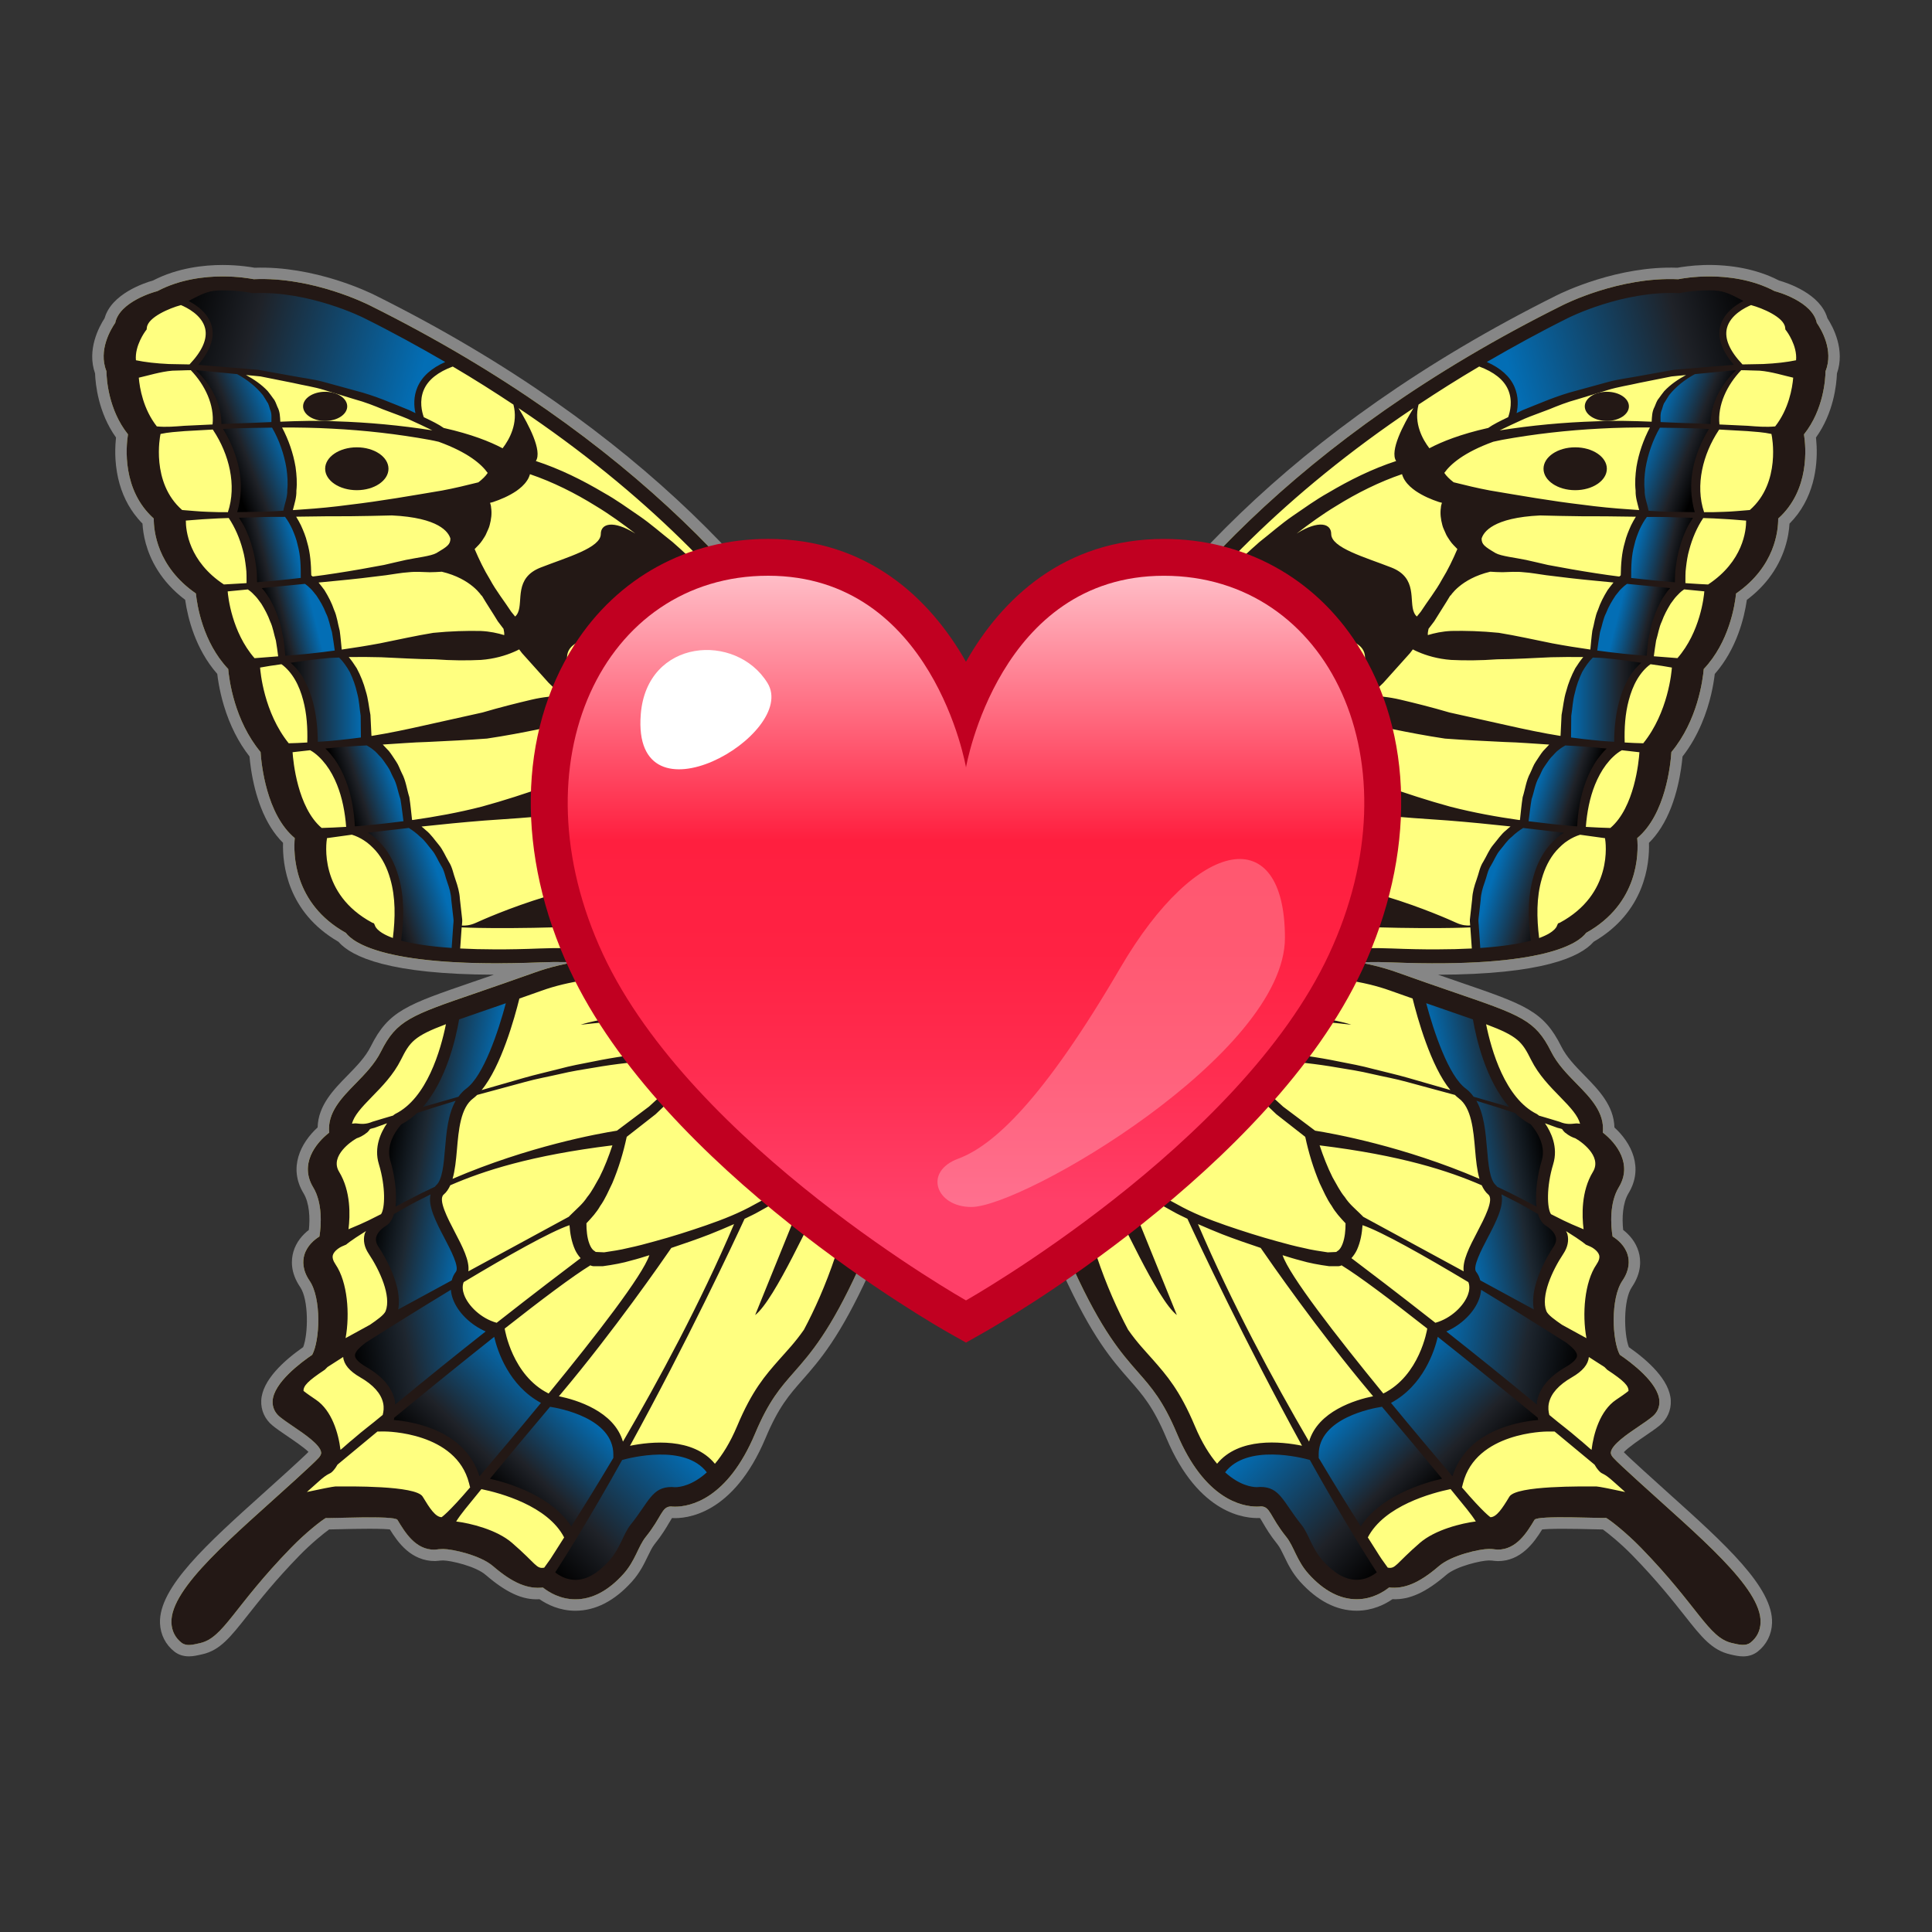 <?xml version="1.0" encoding="utf-8"?>
<!-- Generator: Adobe Illustrator 17.0.0, SVG Export Plug-In . SVG Version: 6.00 Build 0)  -->
<!DOCTYPE svg PUBLIC "-//W3C//DTD SVG 1.1//EN" "http://www.w3.org/Graphics/SVG/1.1/DTD/svg11.dtd">
<svg version="1.1" id="レイヤー_1" xmlns="http://www.w3.org/2000/svg" xmlns:xlink="http://www.w3.org/1999/xlink" x="0px"
	 y="0px" width="64px" height="64px" viewBox="0 0 64 64" style="enable-background:new 0 0 64 64;" xml:space="preserve">
<rect x="0" y="0" width="64" height="64" fill="#333333" stroke="none"/>
<g>
	<g>
		<path style="fill:#868686;" d="M60.535,10.541c-0.229-0.811-1.322-1.169-1.604-1.249
			c-0.187-0.097-0.388-0.182-0.599-0.252c-0.372-0.124-0.776-0.205-1.202-0.241
			c-0.516-0.044-0.925-0.014-1.217,0.02c-0.155,0.017-0.274,0.037-0.347,0.05
			c-1.969-0.071-3.801,0.815-3.993,0.912
			c-17.867,8.895-18.814,22.161-18.822,22.292l-0.021,0.342l0.282,0.195
			c0.387,0.268,0.774,0.487,1.169,0.662c-0.443,0.438-0.833,1.013-0.995,1.264
			c-1.032,1.076-0.134,3.001,1.343,6.171c0.216,0.463,0.444,0.954,0.68,1.471
			c0.974,2.131,1.631,2.878,2.213,3.539c0.438,0.499,0.783,0.892,1.214,1.916
			c1.074,2.555,2.648,2.676,3.101,2.653c0.027,0.038,0.066,0.105,0.099,0.162
			c0.1,0.17,0.236,0.404,0.478,0.704c0.081,0.101,0.148,0.24,0.226,0.402
			c0.117,0.244,0.263,0.548,0.527,0.841c0.576,0.638,1.207,0.962,1.874,0.962
			c0.524,0,0.937-0.21,1.187-0.382c0.569,0.027,1.117-0.232,1.784-0.806
			c0.331-0.287,1.162-0.477,1.41-0.477c0.078,0,0.131,0.007,0.172,0.013
			l0.123,0.009c0.763,0,1.198-0.61,1.468-1.048
			c0.096-0.011,0.291-0.023,0.678-0.023c0.33,0,0.687,0.008,0.963,0.015
			c0.156,0.004,0.286,0.007,0.372,0.008c0.172,0.123,0.581,0.451,0.981,0.861
			c0.808,0.829,1.335,1.498,1.722,1.987c0.567,0.72,0.91,1.154,1.522,1.292
			c0.134,0.031,0.273,0.064,0.42,0.064c0.184,0,0.345-0.053,0.479-0.156
			c0.294-0.229,0.464-0.564,0.479-0.941c0.047-1.184-1.564-2.633-3.43-4.31
			c-0.263-0.237-0.529-0.476-0.822-0.743c-0.284-0.26-0.519-0.474-0.658-0.614
			c0.156-0.166,0.537-0.425,0.72-0.549c0.173-0.118,0.334-0.229,0.459-0.33
			c0.255-0.206,0.393-0.51,0.377-0.834c-0.033-0.674-0.754-1.323-1.389-1.767
			c-0.17-0.441-0.186-1.569,0.098-1.986c0.328-0.482,0.305-0.904,0.226-1.173
			c-0.097-0.332-0.31-0.567-0.512-0.723c-0.043-0.389-0.02-0.891,0.175-1.213
			c0.513-0.843,0.098-1.671-0.465-2.182c-0.017-0.728-0.53-1.251-0.992-1.724
			c-0.305-0.311-0.592-0.605-0.769-0.96c-0.589-1.178-1.187-1.383-3.413-2.146
			L48.151,32.465c-0.161-0.055-0.331-0.114-0.511-0.176
			c3.442-0.01,4.708-0.582,5.152-1.092c1.698-0.984,1.855-2.577,1.832-3.276
			c0.297-0.292,0.542-0.683,0.73-1.163c0.187-0.479,0.284-0.965,0.332-1.287
			c0.025-0.164,0.04-0.306,0.05-0.411c0.547-0.7,0.817-1.5,0.949-2.059
			c0.028-0.122,0.051-0.236,0.069-0.338c0.024-0.132,0.039-0.247,0.05-0.337
			c0.73-0.831,0.977-1.871,1.059-2.43l0.003-0.024
			c0.272-0.205,0.51-0.435,0.707-0.687c0.557-0.71,0.684-1.439,0.707-1.839
			c0.098-0.099,0.189-0.205,0.272-0.315c0.654-0.88,0.664-1.93,0.61-2.479
			c-0.001-0.02-0.004-0.039-0.006-0.058c0.588-0.819,0.681-1.757,0.695-2.123
			C61.128,11.588,60.725,10.833,60.535,10.541z M60.123,12.152l-0.028,0.138
			c-0.002,0.182-0.043,1.126-0.63,1.861l-0.104,0.13l0.026,0.165
			c0.007,0.046,0.016,0.107,0.022,0.178c0.043,0.439,0.038,1.277-0.465,1.953
			c-0.084,0.114-0.182,0.22-0.291,0.317l-0.127,0.114l0.001,0.171
			c0.002,0.249-0.048,0.896-0.55,1.535c-0.183,0.234-0.413,0.447-0.681,0.633
			l-0.143,0.098l-0.04,0.339c-0.072,0.492-0.291,1.421-0.948,2.115l-0.09,0.095
			l-0.012,0.131c-0.007,0.083-0.024,0.223-0.055,0.402
			c-0.016,0.091-0.036,0.191-0.061,0.298c-0.119,0.505-0.366,1.235-0.871,1.843
			l-0.078,0.094l-0.008,0.122c-0.006,0.092-0.02,0.259-0.052,0.47
			c-0.043,0.285-0.127,0.711-0.289,1.124c-0.171,0.437-0.391,0.77-0.655,0.99
			l-0.152,0.127l0.018,0.198c0.039,0.433,0.047,1.913-1.5,2.776l-0.12,0.105
			c-0.065,0.088-0.747,0.854-4.685,0.854h-0.001
			c-0.444-0-0.928-0.01-1.454-0.031c-0.385-0.016-0.758-0.01-1.122,0.005
			l-3.468,0.141l3.417,0.61c0.479,0.085,0.875,0.185,1.21,0.305
			c0.69,0.248,1.275,0.449,1.77,0.619l0.155,0.053
			c2.195,0.753,2.532,0.869,2.982,1.769c0.229,0.46,0.573,0.811,0.912,1.159
			c0.419,0.428,0.815,0.832,0.764,1.316l-0.022,0.21l0.166,0.129
			c0.253,0.197,0.802,0.719,0.436,1.32c-0.416,0.682-0.3,1.616-0.254,1.885
			l0.028,0.168l0.145,0.09c0.101,0.064,0.28,0.199,0.337,0.397
			c0.048,0.164,0.006,0.344-0.124,0.535c-0.497,0.729-0.419,2.267-0.107,2.846
			l0.044,0.081l0.076,0.053c0.672,0.456,1.133,0.953,1.147,1.236
			c0.004,0.083-0.029,0.153-0.099,0.209c-0.111,0.091-0.255,0.188-0.436,0.311
			c-0.577,0.391-1.022,0.721-1.072,1.122c-0.016,0.166,0.041,0.32,0.179,0.474
			c0.117,0.129,0.405,0.395,0.803,0.759c0.265,0.242,0.533,0.483,0.797,0.721
			c1.579,1.42,3.211,2.888,3.178,3.717c-0.006,0.158-0.067,0.28-0.176,0.368
			c-0.003,0.001-0.14-0.01-0.309-0.05c-0.306-0.07-0.547-0.362-1.062-1.016
			c-0.396-0.502-0.938-1.19-1.773-2.046c-0.489-0.502-1.051-0.949-1.239-1.049
			l-0.104-0.084l-0.148,0.043c-0.079,0-0.217-0.004-0.387-0.007
			c-0.281-0.007-0.646-0.016-0.982-0.016c-0.897,0-1.119,0.047-1.252,0.267
			c-0.274,0.456-0.514,0.804-0.863,0.806l-0.07-0.005
			c-0.022-0.003-0.116-0.018-0.255-0.018c-0.388,0-1.411,0.234-1.905,0.661
			c-0.555,0.477-0.957,0.662-1.361,0.616l-0.155-0.017l-0.121,0.097
			c-0.145,0.115-0.446,0.308-0.839,0.308c-0.444,0-0.885-0.24-1.311-0.712
			c-0.19-0.212-0.3-0.441-0.407-0.663c-0.09-0.186-0.182-0.38-0.318-0.548
			c-0.207-0.257-0.322-0.453-0.415-0.612c-0.153-0.261-0.31-0.53-0.776-0.538
			c-0.012,0.001-0.04,0.004-0.076,0.004c-0.416,0-1.472-0.214-2.303-2.191
			c-0.478-1.139-0.898-1.616-1.345-2.125c-0.546-0.621-1.164-1.323-2.092-3.353
			c-0.237-0.519-0.466-1.011-0.683-1.476c-1.304-2.8-2.166-4.65-1.464-5.344
			l0.053-0.066c0.384-0.601,0.938-1.292,1.313-1.483l0.827-0.42l-0.885-0.278
			c-0.529-0.166-1.034-0.415-1.543-0.759c0.115-1.121,1.754-13.292,18.398-21.578
			c0.071-0.036,1.827-0.911,3.664-0.83l0.046,0.002l0.044-0.009
			c0.052-0.01,0.167-0.031,0.331-0.05c0.257-0.029,0.616-0.055,1.068-0.017
			c0.365,0.031,0.71,0.1,1.025,0.205c0.185,0.062,0.36,0.137,0.522,0.222
			l0.099,0.036c0.219,0.05,1.019,0.355,1.099,0.755L59.873,10.912
			C59.952,11.027,60.337,11.624,60.123,12.152z"/>
		<g>
			<path style="fill:#FFFF80;" d="M54.222,49.025c-0.37-0.339-0.663-0.606-0.778-0.734
				c-0.092-0.102-0.085-0.161-0.082-0.184c0.031-0.252,0.561-0.611,0.912-0.848
				c0.172-0.117,0.334-0.226,0.458-0.328c0.163-0.132,0.247-0.317,0.237-0.521
				c-0.029-0.603-0.943-1.282-1.311-1.532c-0.258-0.479-0.31-1.873,0.086-2.453
				c0.246-0.36,0.231-0.663,0.175-0.854c-0.091-0.31-0.335-0.509-0.5-0.612
				c-0.063-0.373-0.106-1.116,0.204-1.626c0.464-0.761-0.067-1.458-0.528-1.815
				c0.07-0.662-0.408-1.149-0.87-1.621c-0.315-0.321-0.639-0.653-0.844-1.063
				c-0.519-1.038-0.981-1.197-3.198-1.958c-0.526-0.181-1.158-0.398-1.92-0.671
				c-0.932-0.333-2.079-0.502-3.409-0.502c-3.63,0-7.474,1.233-7.902,1.448
				c-0.598,0.299-1.314,1.382-1.467,1.621c-0.891,0.882-0.029,2.733,1.388,5.774
				c0.216,0.464,0.445,0.955,0.681,1.473c0.95,2.079,1.589,2.805,2.152,3.445
				c0.442,0.504,0.825,0.939,1.28,2.021c0.919,2.187,2.161,2.423,2.653,2.423
				c0.067,0,0.116-0.005,0.13-0.008c0.323,0.009,0.291,0.328,0.841,1.012
				c0.254,0.316,0.343,0.786,0.739,1.227c0.501,0.556,1.037,0.838,1.592,0.838
				c0.504,0,0.884-0.239,1.074-0.39c0.492,0.053,0.982-0.131,1.649-0.706
				c0.424-0.367,1.359-0.57,1.657-0.57c0.116,0,0.192,0.013,0.202,0.014
				l0.092,0.008c0.623,0,0.967-0.571,1.218-0.988
				c0.095-0.157,2.294-0.041,2.371-0.063c0.138,0.074,0.667,0.489,1.145,0.979
				c1.915,1.964,2.237,2.988,3.024,3.167c0.231,0.053,0.45,0.112,0.615-0.015
				c0.207-0.161,0.322-0.388,0.333-0.658
				C58.367,52.598,56.228,50.857,54.222,49.025z"/>
			<g>
				
					<linearGradient id="SVGID_1_" gradientUnits="userSpaceOnUse" x1="41.311" y1="47.89" x2="45.635" y2="52.214">
					<stop  offset="0" style="stop-color:#036EB5"/>
					<stop  offset="0.674" style="stop-color:#1F2228"/>
					<stop  offset="1" style="stop-color:#000000"/>
				</linearGradient>
				<path style="fill:url(#SVGID_1_);" d="M44.964,50.87l-0.005-0.006
					c-0.479-0.784-0.978-1.641-1.482-2.547L43.457,48.28l-0.04-0.011
					c-0.153-0.043-0.698-0.184-1.305-0.184c-0.748,0-1.289,0.211-1.607,0.628
					l-0.055,0.073l0.067,0.061c0.512,0.466,0.953,0.517,1.126,0.517
					c0,0,0.001,0,0.001,0l0.107-0.008c0.424,0,0.574,0.22,0.874,0.656
					c0.113,0.164,0.241,0.351,0.409,0.559c0.099,0.123,0.173,0.279,0.251,0.445
					c0.111,0.235,0.237,0.502,0.468,0.759c0.393,0.437,0.792,0.658,1.187,0.658
					c0.341,0,0.603-0.169,0.729-0.27l0.07-0.056l-0.049-0.076
					C45.477,51.702,45.246,51.332,44.964,50.87z"/>
				<linearGradient id="SVGID_2_" gradientUnits="userSpaceOnUse" x1="48.055" y1="38.492" x2="51.186" y2="37.94">
					<stop  offset="0" style="stop-color:#036EB5"/>
					<stop  offset="0.633" style="stop-color:#1D2832"/>
					<stop  offset="1" style="stop-color:#000000"/>
				</linearGradient>
				<path style="fill:url(#SVGID_2_);" d="M48.498,36.142c0.081,0.06,0.157,0.139,0.237,0.247
					l0.086,0.125c0.244,0.427,0.295,1.025,0.339,1.552
					c0.045,0.528,0.091,1.074,0.34,1.287l0.019,0.024l0.034,0.026
					c0.016,0.008,0.033,0.016,0.05,0.023l0.038,0.163
					c0.084,0.354-0.198,0.891-0.447,1.367c-0.315,0.603-0.526,1.044-0.372,1.237
					c0.052,0.064,0.089,0.142,0.118,0.246l0.011,0.04l1.995,1.084l-0.039-0.206
					c-0.147-0.775,0.503-1.799,0.635-1.996c0.092-0.137,0.123-0.273,0.092-0.403
					c-0.063-0.263-0.358-0.431-0.368-0.437c-0.098-0.06-0.172-0.172-0.22-0.334
					l-0.012-0.037l-0.015-0.009l-0.023-0.185
					c-0.061-0.483,0.054-1.101,0.169-1.484c0.191-0.622-0.292-1.191-0.391-1.299
					l-0.028-0.022c-0.173-0.088-0.337-0.206-0.5-0.36l-0.181-0.19
					c-0.772-0.88-1.08-2.287-1.177-2.851l-0.01-0.057l-0.054-0.02
					c-0.235-0.084-0.498-0.175-0.82-0.285c-0.222-0.076-0.467-0.161-0.728-0.251
					l-0.177-0.061l0.048,0.181C47.337,33.968,47.845,35.666,48.498,36.142z"/>
				
					<linearGradient id="SVGID_3_" gradientUnits="userSpaceOnUse" x1="47.694" y1="44.238" x2="52.318" y2="45.054">
					<stop  offset="0" style="stop-color:#036EB5"/>
					<stop  offset="0.606" style="stop-color:#1E262F"/>
					<stop  offset="1" style="stop-color:#000000"/>
				</linearGradient>
				<path style="fill:url(#SVGID_3_);" d="M51.942,44.395c-0.691-0.437-1.742-1.098-2.826-1.754
					l-0.135-0.082l-0.015,0.157c-0.01,0.107-0.029,0.195-0.061,0.278
					c-0.154,0.416-0.549,0.807-1.033,1.021l-0.15,0.067l0.13,0.102
					c1.078,0.852,2.086,1.666,2.996,2.422l0.144,0.119l0.018-0.187
					c0.002-0.021,0.003-0.041,0.003-0.061c0.001-0.022,0-0.044,0.005-0.067
					c0.088-0.399,0.391-0.749,0.9-1.042c0.275-0.157,0.417-0.311,0.423-0.457
					C52.347,44.767,52.229,44.614,51.942,44.395z"/>
				
					<linearGradient id="SVGID_4_" gradientUnits="userSpaceOnUse" x1="44.041" y1="47.213" x2="46.91" y2="50.082">
					<stop  offset="0" style="stop-color:#036EB5"/>
					<stop  offset="0.674" style="stop-color:#1F2228"/>
					<stop  offset="1" style="stop-color:#000000"/>
				</linearGradient>
				<path style="fill:url(#SVGID_4_);" d="M45.856,46.538l-0.036-0.043l-0.055,0.009
					c-0.364,0.056-2.18,0.403-2.181,1.681v0.14l0.014,0.023
					c0.466,0.786,0.935,1.549,1.395,2.269l0.083,0.13l0.084-0.129
					c0.643-0.985,2.056-1.403,2.634-1.537l0.156-0.036l-0.102-0.123
					C47.262,48.208,46.547,47.358,45.856,46.538z"/>
				<linearGradient id="SVGID_5_" gradientUnits="userSpaceOnUse" x1="46.631" y1="45.046" x2="49.899" y2="48.314">
					<stop  offset="0" style="stop-color:#036EB5"/>
					<stop  offset="0.674" style="stop-color:#1F2228"/>
					<stop  offset="1" style="stop-color:#000000"/>
				</linearGradient>
				<path style="fill:url(#SVGID_5_);" d="M51.044,46.983c-0.002-0.016-0.005-0.032-0.009-0.046
					l-0.009-0.031l-0.025-0.021c-0.842-0.691-2.099-1.717-3.313-2.677l-0.123-0.098
					l-0.036,0.153c-0.104,0.452-0.458,1.563-1.499,2.123l-0.107,0.057l0.077,0.093
					c0.811,0.985,1.556,1.867,2.038,2.434l0.116,0.137l0.054-0.172
					c0.451-1.448,2.075-1.74,2.752-1.797l0.123-0.012l-0.037-0.118
					C51.046,47.001,51.045,46.992,51.044,46.983z"/>
			</g>
			<path style="fill:#231815;" d="M54.222,49.025c-0.37-0.339-0.663-0.606-0.778-0.734
				c-0.092-0.102-0.085-0.161-0.082-0.184c0.031-0.253,0.561-0.611,0.912-0.848
				c0.172-0.117,0.334-0.226,0.458-0.328c0.163-0.132,0.248-0.317,0.237-0.521
				c-0.029-0.603-0.943-1.282-1.311-1.532c-0.258-0.479-0.31-1.873,0.086-2.453
				c0.246-0.36,0.231-0.663,0.175-0.854c-0.091-0.31-0.335-0.509-0.5-0.612
				c-0.063-0.373-0.106-1.116,0.204-1.626c0.464-0.761-0.067-1.458-0.528-1.815
				c0.07-0.662-0.408-1.149-0.87-1.621c-0.315-0.321-0.639-0.653-0.844-1.063
				c-0.519-1.038-0.981-1.197-3.198-1.958c-0.526-0.181-1.158-0.398-1.92-0.671
				c-0.932-0.333-2.079-0.502-3.409-0.502c-3.63,0-7.474,1.233-7.902,1.448
				c-0.598,0.299-1.314,1.382-1.467,1.621c-0.891,0.882-0.029,2.733,1.388,5.774
				c0.216,0.464,0.445,0.955,0.681,1.473c0.95,2.079,1.589,2.805,2.152,3.445
				c0.442,0.504,0.825,0.939,1.28,2.021c0.919,2.187,2.161,2.423,2.653,2.423
				c0.067,0,0.116-0.005,0.13-0.008c0.323,0.009,0.291,0.329,0.841,1.012
				c0.254,0.316,0.343,0.786,0.739,1.227c0.501,0.556,1.037,0.838,1.592,0.838
				c0.504,0,0.884-0.239,1.074-0.39c0.492,0.053,0.982-0.131,1.649-0.706
				c0.424-0.367,1.359-0.57,1.657-0.57c0.116,0,0.192,0.013,0.202,0.014
				l0.092,0.008c0.623,0,0.967-0.571,1.218-0.988
				c0.095-0.157,2.294-0.041,2.371-0.063c0.138,0.074,0.667,0.489,1.145,0.979
				c1.915,1.964,2.237,2.988,3.024,3.167c0.231,0.053,0.45,0.112,0.615-0.015
				c0.207-0.161,0.322-0.388,0.333-0.658
				C58.367,52.598,56.228,50.857,54.222,49.025z M53.151,45.285l0.091,0.091
				c0.565,0.372,0.711,0.536,0.704,0.701c-0.112,0.091-0.258,0.19-0.413,0.294
				c-0.527,0.356-0.745,1.114-0.811,1.658c-0.001,0.009-0.379-0.334-0.38-0.324
				c-0.459-0.397-0.549-0.44-1.018-0.832c-0.029-0.109-0.048-0.243-0.014-0.397
				c0.07-0.313,0.324-0.599,0.758-0.849c0.36-0.207,0.543-0.429,0.565-0.674
				C52.953,45.157,53.151,45.285,53.151,45.285z M44.404,41.933l0.018-0.009
				l0.018-0.009c0.581,0.355,1.643,1.154,2.839,2.095l-0.002,0.014
				c-0.002,0.016-0.248,1.543-1.453,2.138c-1.587-1.94-3.114-3.913-3.337-4.582
				c0.195,0.06,0.389,0.123,0.589,0.173c0.278,0.084,0.626,0.148,0.955,0.192
				l0.225-0.001l0.056,0l0.028,0
				C44.368,41.939,44.303,41.956,44.404,41.933z M50.81,43.377
				c-0.566-0.308-1.173-0.638-1.774-0.964c-0.028-0.102-0.069-0.198-0.136-0.282
				c-0.126-0.157,0.169-0.721,0.384-1.132c0.272-0.518,0.545-1.048,0.454-1.433
				c0.159,0.078,0.308,0.154,0.45,0.226c0.207,0.105,0.476,0.257,0.763,0.426
				c0.052,0.172,0.136,0.311,0.264,0.389c0.074,0.042,0.278,0.19,0.323,0.375
				c0.025,0.102,0,0.209-0.078,0.324C51.257,41.611,50.662,42.6,50.81,43.377z
				 M51.072,38.446c-0.129,0.423-0.233,1.045-0.173,1.525
				c-0.139-0.073-0.286-0.15-0.442-0.233c-0.287-0.152-0.575-0.292-0.861-0.426
				c-0.014-0.015-0.022-0.032-0.039-0.046c-0.209-0.175-0.254-0.701-0.297-1.209
				c-0.047-0.547-0.098-1.148-0.352-1.592c0.453,0.136,0.873,0.27,1.272,0.401
				c0.158,0.148,0.33,0.277,0.523,0.376C50.803,37.352,51.245,37.88,51.072,38.446z
				 M49.009,39.05c-2.52-1.082-4.833-1.498-5.45-1.596l-0.001-0.004
				l-0.059-0.044l-0.997-0.749c-0.313-0.281-0.61-0.558-0.923-0.859l-0.469-0.454
				l-0.299-0.218c0.292-0.02,0.786-0.036,1.49,0.007
				c0.593,0.035,1.287,0.105,2.021,0.234c0.368,0.06,0.749,0.119,1.131,0.211
				c0.381,0.088,0.776,0.157,1.158,0.264c0.535,0.145,1.064,0.288,1.584,0.429
				c0.042,0.04,0.084,0.08,0.128,0.112c0.423,0.31,0.486,1.052,0.542,1.708
				C48.894,38.44,48.929,38.771,49.009,39.05z M49.084,39.264
				c0.056,0.121,0.124,0.228,0.219,0.308c0.195,0.164-0.132,0.789-0.37,1.245
				c-0.254,0.485-0.493,0.947-0.447,1.298c-1.732-0.941-3.264-1.773-3.336-1.812
				l-0-0.006l-0.1-0.098c-0.172-0.169-0.36-0.323-0.5-0.542
				c-0.163-0.194-0.277-0.433-0.408-0.658c-0.169-0.336-0.307-0.695-0.428-1.057
				C46.415,38.273,47.986,38.786,49.084,39.264z M44.951,41.402
				c0.122-0.275,0.164-0.541,0.185-0.816c0.633,0.215,2.042,1.01,3.505,1.886
				c0.058,0.141,0.03,0.301-0.015,0.42c-0.132,0.36-0.551,0.781-1.078,0.927
				c-1.252-0.983-2.269-1.756-2.78-2.141
				C44.845,41.59,44.908,41.494,44.951,41.402z M45.411,46.163
				c0.025,0.03,0.05,0.06,0.075,0.089c-0.582,0.118-1.829,0.495-2.122,1.503
				c-1.189-2.037-2.562-4.586-3.68-7.206c0.27,0.121,0.544,0.233,0.813,0.341
				c0.417,0.162,0.841,0.306,1.265,0.449C42.063,41.778,43.669,44.094,45.411,46.163
				z M43.683,48.184c0.001-1.209,1.782-1.535,2.097-1.583
				c0.712,0.846,1.411,1.677,1.991,2.382c-0.719,0.167-2.058,0.604-2.694,1.579
				c-0.389-0.611-0.867-1.381-1.393-2.266V48.184z M46.079,46.473
				c1.068-0.574,1.442-1.723,1.549-2.188c1.106,0.875,2.293,1.841,3.31,2.677
				c0.006,0.024,0.008,0.055,0.015,0.077c-0.696,0.06-2.369,0.361-2.838,1.867
				C47.514,48.198,46.798,47.347,46.079,46.473z M50.921,46.389
				c-0.011,0.05-0.005,0.092-0.01,0.14c-1.043-0.864-2.074-1.692-2.999-2.422
				c0.489-0.216,0.917-0.619,1.086-1.077c0.038-0.104,0.057-0.205,0.066-0.303
				c1.038,0.628,2.058,1.267,2.824,1.752c0.195,0.149,0.358,0.303,0.354,0.429
				c-0.005,0.106-0.137,0.239-0.374,0.375
				C51.335,45.59,51.016,45.962,50.921,46.389z M52.974,41.577
				c0.024,0.084-0.006,0.189-0.089,0.311c-0.397,0.583-0.479,1.642-0.332,2.441
				c-0.298-0.162-0.366-0.203-0.81-0.444c-0.228-0.157-0.469-0.328-0.517-0.453
				c-0.191-0.493,0.185-1.334,0.565-1.904c0.139-0.209,0.185-0.43,0.133-0.641
				c-0.01-0.039-0.032-0.069-0.046-0.104c0.543,0.338,0.654,0.447,0.654,0.447
				l0.148,0.064C52.727,41.312,52.93,41.428,52.974,41.577z M52.768,38.819
				c-0.394,0.647-0.366,1.452-0.31,1.902c-0.271-0.12-0.401-0.15-1.079-0.5
				c-0.13-0.187-0.159-0.896,0.073-1.658c0.171-0.561-0.071-1.06-0.272-1.353
				c0.138,0.051,0.288,0.105,0.411,0.149c0.236,0.06,0.108,0.021,0.246,0.154
				c0.139,0.114,0.26,0.168,0.349,0.195l0.081,0.05
				C52.3,37.778,53.096,38.281,52.768,38.819z M50.72,35.109
				c0.25,0.5,0.627,0.885,0.96,1.225c0.357,0.364,0.592,0.626,0.662,0.892
				c-0.041-0.004-0.075-0.012-0.123-0.011c-0.193,0.02-0.336,0.039-0.561-0.056
				c-0.203-0.06-0.437-0.135-0.682-0.204c-0.004-0.004-0.012-0.013-0.013-0.014
				l-0.052-0.037c-1.054-0.518-1.51-2.124-1.682-2.974
				C50.288,34.325,50.424,34.516,50.72,35.109z M47.974,33.485
				c0.311,0.107,0.58,0.2,0.819,0.284c0.109,0.637,0.426,2.017,1.201,2.9
				c-0.372-0.107-0.767-0.221-1.178-0.339c-0.073-0.1-0.155-0.193-0.259-0.269
				c-0.573-0.418-1.065-1.9-1.312-2.828
				C47.506,33.325,47.751,33.409,47.974,33.485z M42.854,32.348
				c1.256,0,2.33,0.156,3.192,0.465c0.267,0.095,0.512,0.182,0.748,0.264
				c0.155,0.628,0.604,2.251,1.251,3.032c-0.46-0.132-0.926-0.266-1.397-0.402
				c-0.386-0.111-0.776-0.198-1.159-0.296c-0.381-0.103-0.763-0.175-1.132-0.246
				c-0.737-0.152-1.435-0.244-2.036-0.297c-0.6-0.06-1.106-0.083-1.462-0.083
				c-0.178-0.001-0.428,0.02-0.635,0.043c-0.094-0.026-0.188-0.049-0.281-0.074
				l-0.635-0.097c-1.295-0.158-2.59-0.229-3.885-0.288
				c1.019-0.288,4.795-0.954,9.34-0.424c0,0-2.32-0.867-9.482-0.148
				c0.111-0.091,0.272-0.183,0.519-0.273
				C37.047,33.126,40.05,32.348,42.854,32.348z M34.68,36.552l-0.279-0.652
				c0,0,1.017,0.337,1.025,0.329l-0.956-0.856c0.088-0.14,0.826-0.209,0.956-0.385
				c0.426-0.109,0.996-0.109,1.041-0.109c1.3,0.084,1.757-0.088,3.039,0.094
				l0.617,0.106c0.187,0.053,0.158,0.049,0.306,0.126l0.505,0.384l0.431,0.438
				c0.291,0.29,0.606,0.596,0.917,0.885l0.956,0.748
				c0.113,0.529,0.267,1.037,0.478,1.537c0.125,0.254,0.231,0.517,0.402,0.755
				c0.116,0.208,0.285,0.39,0.455,0.572c0.001,0.231-0.023,0.479-0.096,0.672
				c-0.041,0.111-0.097,0.204-0.165,0.241c-0.016,0.01-0.032,0.022-0.047,0.036
				h-0l-0.056,0.003l-0.224,0.01c-0.263-0.042-0.508-0.072-0.809-0.147
				c-0.288-0.06-0.575-0.137-0.862-0.217c-0.574-0.156-1.143-0.338-1.706-0.531
				c-0.568-0.198-1.105-0.408-1.631-0.705c-0.528-0.279-1.044-0.575-1.542-0.9
				c-0.501-0.323-0.97-0.686-1.432-1.062l-0.651-0.608
				c-0.226-0.194-0.229-0.24-0.423-0.465
				C34.847,36.751,34.68,36.552,34.68,36.552z M39.58,47.236
				c-0.496-1.179-0.93-1.673-1.39-2.197c-0.267-0.303-0.52-0.56-0.821-0.991
				c-0.343-0.644-0.714-1.456-1.048-2.457c-0.657-1.972-1.017-3.107-1.178-3.627
				c0.678,0.657,1.361,1.338,1.6,1.714c0.347,0.546,1.58,3.376,2.242,3.884
				l-1.806-4.454c0.04,0.027,0.078,0.058,0.118,0.085
				c0.501,0.337,1.022,0.645,1.551,0.934c0.155,0.09,0.323,0.166,0.487,0.246
				c0.361,0.78,1.911,4.088,3.796,7.519c-0.695-0.143-2.09-0.287-2.813,0.596
				C40.07,48.195,39.817,47.801,39.58,47.236z M44.941,52.334
				c-0.365,0-0.74-0.21-1.113-0.625c-0.386-0.429-0.468-0.891-0.716-1.199
				c-0.611-0.76-0.707-1.253-1.36-1.253l-0.114,0.007
				c-0.167,0-0.581-0.061-1.054-0.492c0.723-0.949,2.535-0.486,2.806-0.41
				c0.481,0.863,0.98,1.724,1.484,2.551c-0.001,0.001-0.002,0.003-0.002,0.004
				l0.006,0.003c0.243,0.397,0.486,0.789,0.729,1.165
				C45.496,52.176,45.256,52.334,44.941,52.334z M47.039,51.107
				c-0.808,0.699-0.803,0.872-1.068,0.823l-0.205-0.287
				c-0.13-0.192-0.155-0.249-0.455-0.714c0.544-1.052,2.129-1.475,2.741-1.601
				c0.496,0.61,0.673,0.812,0.836,1.072
				C48.419,50.459,47.545,50.671,47.039,51.107z M52.887,49.241
				c-0.414,0-2.661-0.037-2.886,0.337c-0.238,0.396-0.425,0.676-0.627,0.682
				c0,0-0.221-0.139-0.95-0.993l0.007-0.001l0.033-0.13
				c0.429-1.699,2.75-1.715,2.791-1.715h0.001l0.243,0.001
				c0.525,0.433,0.98,0.812,1.323,1.097c0.036,0.066,0.082,0.134,0.144,0.203
				c0.137,0.151,0.116,0.022,0.515,0.386c0.104,0.095,0.226,0.203,0.355,0.317
				C53.458,49.341,52.952,49.241,52.887,49.241z"/>
		</g>
		<g>
			<path style="fill:#FFFF80;" d="M60.183,10.696c-0.143-0.704-1.303-1.032-1.392-1.05
				c-0.76-0.404-1.595-0.489-2.162-0.489c-0.528,0-0.923,0.07-1.035,0.093
				c-1.956-0.089-3.781,0.834-3.852,0.871
				c-17.634,8.779-18.605,21.845-18.613,21.976l-0.008,0.129l0.107,0.074
				c1.101,0.762,2.189,1.117,3.424,1.117c1.169,0,2.352-0.323,3.604-0.666
				c1.645-0.449,3.525-0.964,5.826-0.871c5.144,0.205,6.229-0.665,6.46-0.977
				c1.746-0.973,1.738-2.64,1.693-3.14c0.942-0.786,1.106-2.457,1.132-2.85
				c0.868-1.045,1.041-2.391,1.072-2.751c0.843-0.891,1.031-2.118,1.071-2.502
				c1.294-0.894,1.398-2.093,1.395-2.482c1.052-0.944,0.92-2.374,0.854-2.789
				c0.656-0.821,0.71-1.847,0.714-2.093C60.756,11.6,60.318,10.89,60.183,10.696
				z"/>
			<g>
				<linearGradient id="SVGID_6_" gradientUnits="userSpaceOnUse" x1="50.963" y1="25.68" x2="52.68" y2="26.232">
					<stop  offset="0" style="stop-color:#036EB5"/>
					<stop  offset="0.674" style="stop-color:#1F2228"/>
					<stop  offset="1" style="stop-color:#000000"/>
				</linearGradient>
				<path style="fill:url(#SVGID_6_);" d="M51.857,24.618L51.827,24.622l-0.019,0.011
					c-0.071,0.041-0.145,0.085-0.208,0.139c-0.072,0.049-0.129,0.112-0.184,0.173
					c-0.03,0.032-0.058,0.064-0.095,0.1c-0.053,0.063-0.1,0.131-0.145,0.197
					c-0.026,0.038-0.052,0.077-0.078,0.113c-0.053,0.071-0.089,0.151-0.124,0.228
					c-0.018,0.041-0.036,0.081-0.055,0.118c-0.089,0.151-0.133,0.32-0.176,0.483
					c-0.023,0.088-0.046,0.175-0.079,0.273c-0.028,0.163-0.05,0.328-0.07,0.493
					c-0.01,0.081-0.021,0.162-0.032,0.243l-0.011,0.075l0.076,0.01
					c0.519,0.067,1.035,0.124,1.494,0.164l0.196,0.013l0.004-0.077
					c0.033-0.564,0.127-1.046,0.29-1.476c0.107-0.281,0.232-0.517,0.38-0.721
					c0.068-0.091,0.16-0.209,0.27-0.314l-0.039-0.041l0.001-0.005l0.054,0.033
					l0.121-0.113l-0.165-0.018C52.816,24.677,52.354,24.642,51.857,24.618z"/>
				
					<linearGradient id="SVGID_7_" gradientUnits="userSpaceOnUse" x1="53.591" y1="20.377" x2="55.041" y2="20.74">
					<stop  offset="0" style="stop-color:#036EB5"/>
					<stop  offset="0.674" style="stop-color:#1F2228"/>
					<stop  offset="1" style="stop-color:#000000"/>
				</linearGradient>
				<path style="fill:url(#SVGID_7_);" d="M53.854,19.28c-0.058,0.042-0.125,0.093-0.183,0.153
					c-0.054,0.049-0.098,0.106-0.141,0.161c-0.024,0.03-0.047,0.06-0.078,0.096
					c-0.101,0.152-0.229,0.356-0.315,0.582c-0.07,0.134-0.107,0.279-0.143,0.42
					c-0.02,0.075-0.039,0.151-0.067,0.235c-0.026,0.142-0.046,0.285-0.067,0.429
					l-0.038,0.259l0.076,0.01c0.593,0.08,1.147,0.138,1.645,0.172l0.073,0.005
					l0.021-0.219c0.013-0.135,0.024-0.269,0.041-0.395
					c0.021-0.081,0.038-0.163,0.054-0.246c0.03-0.151,0.058-0.293,0.118-0.436
					c0.06-0.194,0.151-0.397,0.282-0.633c0.024-0.034,0.047-0.068,0.07-0.103
					c0.044-0.067,0.086-0.131,0.137-0.189l0.141-0.163l-1.602-0.156L53.854,19.28z
					"/>
				
					<linearGradient id="SVGID_8_" gradientUnits="userSpaceOnUse" x1="51.967" y1="23.18" x2="54.543" y2="23.18">
					<stop  offset="0" style="stop-color:#036EB5"/>
					<stop  offset="0.674" style="stop-color:#1F2228"/>
					<stop  offset="1" style="stop-color:#000000"/>
				</linearGradient>
				<path style="fill:url(#SVGID_8_);" d="M53.169,21.729c-0.085-0.01-0.175-0.013-0.264-0.016
					c-0.045-0.001-0.09-0.003-0.135-0.005l-0.033-0.001l-0.024,0.023
					c-0.124,0.118-0.248,0.285-0.37,0.501c-0.116,0.243-0.198,0.478-0.251,0.716
					c-0.044,0.159-0.064,0.325-0.082,0.486c-0.01,0.09-0.021,0.179-0.036,0.279
					l-0.007,0.786l0.067,0.009c0.594,0.077,1.05,0.123,1.434,0.144l0.079,0.004
					l0.001-0.079c0.007-0.566,0.07-1.023,0.2-1.439
					c0.087-0.283,0.194-0.519,0.324-0.722c0.096-0.145,0.211-0.275,0.35-0.399
					l0.121-0.107l-0.16-0.024C53.99,21.823,53.602,21.766,53.169,21.729z"/>
				
					<linearGradient id="SVGID_9_" gradientUnits="userSpaceOnUse" x1="49.42" y1="29.161" x2="51.501" y2="29.83">
					<stop  offset="0" style="stop-color:#036EB5"/>
					<stop  offset="0.674" style="stop-color:#1F2228"/>
					<stop  offset="1" style="stop-color:#000000"/>
				</linearGradient>
				<path style="fill:url(#SVGID_9_);" d="M50.466,27.351l-0.026-0.003l-0.023,0.014
					c-0.149,0.094-0.279,0.194-0.378,0.292c-0.116,0.09-0.205,0.204-0.291,0.314
					c-0.037,0.047-0.073,0.094-0.112,0.139c-0.089,0.104-0.15,0.224-0.21,0.34
					c-0.032,0.062-0.064,0.124-0.097,0.179c-0.082,0.12-0.121,0.255-0.158,0.385
					c-0.018,0.064-0.036,0.128-0.06,0.191c-0.067,0.185-0.129,0.387-0.136,0.601
					l-0.067,0.594c-0.014,0.076-0.007,0.148,0,0.218
					c0.003,0.033,0.007,0.067,0.007,0.104l0.053,0.761l0.075-0.005
					c0.693-0.047,1.261-0.13,1.687-0.246l0.064-0.017l-0.008-0.065
					c-0.112-0.86-0.085-1.508,0.088-2.102c0.113-0.402,0.29-0.741,0.524-1.007
					c0.109-0.119,0.257-0.269,0.44-0.382l0.193-0.124l-0.208-0.024
					C51.407,27.459,50.953,27.406,50.466,27.351z"/>
				
					<linearGradient id="SVGID_10_" gradientUnits="userSpaceOnUse" x1="50.064" y1="12.512" x2="58.326" y2="10.258">
					<stop  offset="0" style="stop-color:#036EB5"/>
					<stop  offset="0.674" style="stop-color:#1F2228"/>
					<stop  offset="1" style="stop-color:#000000"/>
				</linearGradient>
				<path style="fill:url(#SVGID_10_);" d="M57.79,9.902c-0.519-0.274-0.705-0.361-1.16-0.361
					c-0.576,0-0.982,0.09-0.984,0.09l-0.019,0.004l-0.021-0.001
					c-1.89-0.082-3.675,0.821-3.691,0.829c-0.856,0.426-1.714,0.891-2.701,1.463
					l-0.129,0.075l0.137,0.06c0.442,0.195,0.738,0.462,0.88,0.793
					c0.106,0.248,0.127,0.523,0.062,0.816l-0.033,0.152l0.191-0.092
					c0.051-0.024,0.103-0.049,0.15-0.073c0.112-0.044,0.228-0.092,0.348-0.141
					c0.426-0.175,0.909-0.372,1.436-0.506l1.035-0.284
					c0.223-0.061,0.461-0.1,0.69-0.138c0.131-0.021,0.262-0.043,0.391-0.068
					l1.082-0.196l2.135-0.177l-0.095-0.112c-0.377-0.444-0.523-0.848-0.436-1.2
					c0.098-0.399,0.453-0.655,0.732-0.799l0.129-0.067L57.79,9.902z"/>
				
					<linearGradient id="SVGID_11_" gradientUnits="userSpaceOnUse" x1="54.204" y1="17.924" x2="55.853" y2="18.336">
					<stop  offset="0" style="stop-color:#036EB5"/>
					<stop  offset="0.674" style="stop-color:#1F2228"/>
					<stop  offset="1" style="stop-color:#000000"/>
				</linearGradient>
				<path style="fill:url(#SVGID_11_);" d="M55.544,17.061c-0.271-0.012-0.546-0.013-0.812-0.013
					l-0.214-0.001l-0.023,0.03c-0.089,0.118-0.178,0.27-0.25,0.428
					c-0.07,0.163-0.14,0.341-0.179,0.525c-0.104,0.375-0.109,0.77-0.107,1.116
					v0.068l0.067,0.007c0.459,0.053,0.947,0.101,1.451,0.143l0.079,0.007
					l0.005-0.178c0.003-0.146,0.006-0.283,0.028-0.422
					c0.028-0.201,0.063-0.415,0.129-0.625c0.051-0.206,0.135-0.407,0.219-0.592
					c0.047-0.102,0.107-0.197,0.17-0.297l0.11-0.178l-0.199-0.004
					C55.86,17.07,55.702,17.066,55.544,17.061z"/>
				
					<linearGradient id="SVGID_12_" gradientUnits="userSpaceOnUse" x1="55.273" y1="12.705" x2="57.214" y2="13.462">
					<stop  offset="0" style="stop-color:#036EB5"/>
					<stop  offset="0.674" style="stop-color:#1F2228"/>
					<stop  offset="1" style="stop-color:#000000"/>
				</linearGradient>
				<path style="fill:url(#SVGID_12_);" d="M57.444,12.192c-0.016,0-0.032,0-0.047,0.002
					l-1.26,0.124l-0.029,0.009c-0.351,0.19-0.655,0.438-0.88,0.721
					c-0.033,0.047-0.062,0.096-0.091,0.145c-0.017,0.029-0.034,0.058-0.048,0.08
					c-0.048,0.062-0.068,0.132-0.085,0.193c-0.007,0.024-0.013,0.047-0.018,0.063
					c-0.061,0.127-0.058,0.255-0.054,0.38l0.001,0.145l0.178,0.008
					c0.389,0.017,0.775,0.034,1.144,0.043l0.484,0.023v-0.079
					c0.003-0.61,0.294-1.223,0.82-1.726l0.152-0.146l-0.211,0.016L57.444,12.192z
					"/>
				
					<linearGradient id="SVGID_13_" gradientUnits="userSpaceOnUse" x1="54.353" y1="15.062" x2="56.294" y2="15.82">
					<stop  offset="0" style="stop-color:#036EB5"/>
					<stop  offset="0.674" style="stop-color:#1F2228"/>
					<stop  offset="1" style="stop-color:#000000"/>
				</linearGradient>
				<path style="fill:url(#SVGID_13_);" d="M54.988,14.091l-0.044-0l-0.022,0.038
					c-0.237,0.409-0.405,0.885-0.486,1.377c-0.028,0.2-0.056,0.464-0.027,0.722
					c-0.008,0.166,0.033,0.321,0.074,0.47c0.021,0.077,0.043,0.155,0.056,0.233
					l0.01,0.059l0.059,0.004c0.279,0.018,0.609,0.037,0.936,0.038l0.699,0.011
					l-0.029-0.098c-0.132-0.458-0.152-0.944-0.057-1.405
					c0.091-0.446,0.261-0.868,0.519-1.29l0.067-0.108l-0.486-0.027
					C55.834,14.103,55.411,14.097,54.988,14.091z"/>
			</g>
			<path style="fill:#231815;" d="M60.183,10.696c-0.143-0.704-1.303-1.032-1.392-1.05
				c-0.76-0.404-1.595-0.489-2.162-0.489c-0.528,0-0.923,0.07-1.035,0.093
				c-1.956-0.089-3.781,0.834-3.852,0.871
				c-17.634,8.779-18.605,21.845-18.613,21.976l-0.008,0.129l0.107,0.074
				c1.101,0.762,2.189,1.117,3.424,1.117c1.169,0,2.352-0.323,3.604-0.666
				c1.645-0.449,3.525-0.964,5.826-0.871c5.144,0.205,6.229-0.665,6.46-0.977
				c1.746-0.973,1.738-2.64,1.693-3.14c0.942-0.786,1.106-2.457,1.132-2.85
				c0.868-1.045,1.041-2.391,1.072-2.751c0.843-0.891,1.031-2.118,1.071-2.502
				c1.294-0.894,1.398-2.093,1.395-2.482c1.052-0.944,0.92-2.374,0.854-2.789
				c0.656-0.821,0.71-1.847,0.714-2.093
				C60.756,11.6,60.318,10.89,60.183,10.696z M51.949,10.531
				c0.017-0.009,1.805-0.906,3.653-0.821l0.031,0.002l0.03-0.007
				c0.004-0.001,0.407-0.088,0.967-0.088c0.444,0,0.622,0.086,1.125,0.353
				c-0.271,0.139-0.663,0.409-0.771,0.848c-0.096,0.386,0.065,0.813,0.451,1.267
				c-0.295,0.024-0.602,0.049-0.922,0.076c-0.346,0.029-0.703,0.059-1.067,0.089
				c-0.359,0.065-0.724,0.131-1.088,0.196c-0.364,0.071-0.735,0.11-1.087,0.207
				c-0.353,0.097-0.7,0.192-1.035,0.284c-0.676,0.171-1.273,0.445-1.792,0.648
				c-0.071,0.036-0.137,0.067-0.205,0.1c0.05-0.228,0.07-0.541-0.067-0.862
				c-0.151-0.354-0.464-0.631-0.92-0.832
				C50.108,11.495,50.996,11.005,51.949,10.531z M56.141,16.967
				c-0.199-0.003-0.398-0.006-0.597-0.009c-0.311-0.001-0.621-0.018-0.932-0.038
				c-0.04-0.23-0.141-0.449-0.13-0.687c-0.026-0.238-0.007-0.476,0.027-0.715
				c0.078-0.47,0.243-0.944,0.477-1.35c0.423,0.005,0.845,0.012,1.267,0.024
				l0.357,0.02c-0.251,0.411-0.434,0.846-0.529,1.315
				C55.986,15.997,56.006,16.497,56.141,16.967z M40.493,21.286
				c-0.345-0.162,0.307-0.414-0.268-0.682c-0.14-0.065-0.314,0.003-0.497,0.142
				c0.131-0.162,0.264-0.323,0.412-0.47c0.313-0.328,0.613-0.671,0.938-0.988
				c0.109-0.099,0.218-0.198,0.325-0.299c0.016,0.001,0.932,0.085,0.97,0.618
				c0.038,0.537,0.422,1.189,1.803,1.457s1.003,0.762,0.981,1.359l0-0
				l-0.698,0.661c-0.093,0.086-0.191,0.165-0.287,0.247
				c-1.719-0.038-2.757-1.308-2.795-1.652
				C41.336,21.333,40.838,21.448,40.493,21.286z M40.678,24.416
				c-0.42,0.569-1.264,1.431-1.509,1.73c-0.3,0.367-0.991,0.818-1.906,1.456
				c0.403-0.646,1.786-2.808,2.737-3.618
				C40.23,24.134,40.463,24.282,40.678,24.416z M43.859,24.4
				c0.299-0.256,0.608-0.501,0.898-0.765c0.231,0.137,0.716,0.385,1.413,0.526
				c0.495,0.101,1.075,0.213,1.698,0.306c0.627,0.047,1.296,0.08,1.964,0.112
				c0.507,0.013,1.003,0.058,1.488,0.086c-0.069,0.07-0.132,0.143-0.201,0.213
				c-0.091,0.111-0.162,0.235-0.243,0.352c-0.082,0.117-0.123,0.254-0.186,0.38
				c-0.136,0.251-0.165,0.533-0.25,0.798c-0.039,0.249-0.061,0.499-0.089,0.749
				c-0.005,0.003-0.009,0.006-0.014,0.009c-0.738-0.104-1.524-0.245-2.302-0.446
				c-0.728-0.199-1.447-0.434-2.107-0.667c-0.66-0.232-1.274-0.429-1.778-0.616
				c-0.251-0.098-0.493-0.16-0.693-0.223c-0.186-0.054-0.37-0.075-0.511-0.105
				C43.256,24.887,43.562,24.659,43.859,24.4z M49.367,18.938
				c0.13,0.008,0.255,0.017,0.403,0.017c0.222-0.006,0.46-0.026,0.701,0.001
				c0.242,0.015,0.491,0.064,0.751,0.099c0.52,0.067,1.074,0.131,1.629,0.183
				c0.201,0.02,0.399,0.039,0.598,0.058c-0.071,0.081-0.131,0.169-0.196,0.253
				c-0.128,0.208-0.241,0.423-0.317,0.652c-0.101,0.22-0.123,0.461-0.187,0.689
				c-0.03,0.209-0.046,0.419-0.067,0.627c-0.414-0.059-0.836-0.126-1.263-0.206
				c-0.6-0.121-1.202-0.256-1.769-0.348c-0.573-0.058-1.113-0.072-1.574-0.062
				c-0.307,0.014-0.557,0.071-0.777,0.137c-0.005-0.055,0.003-0.126,0.023-0.208
				c0.063-0.083,0.126-0.166,0.189-0.249c0.178-0.293,0.368-0.575,0.541-0.87
				l-0.012,0.038C48.038,19.75,48.376,19.174,49.367,18.938z M49.767,14.569
				c1.065-0.193,2.146-0.315,3.23-0.371c0.552-0.031,1.105-0.04,1.658-0.038
				c-0.217,0.416-0.369,0.851-0.446,1.31c-0.036,0.26-0.056,0.52-0.027,0.784
				c-0.008,0.22,0.064,0.43,0.117,0.642c-0.105-0.008-0.21-0.014-0.315-0.022
				c-0.52-0.034-1.038-0.084-1.555-0.154c-1.034-0.121-2.06-0.302-3.071-0.472
				c-0.411-0.076-0.811-0.174-1.205-0.272c-0.132-0.102-0.242-0.208-0.308-0.311
				c0.202-0.285,0.643-0.677,1.621-1.032
				C49.566,14.613,49.665,14.588,49.767,14.569z M49.678,14.257
				c0.235-0.113,0.499-0.24,0.818-0.383c0.25-0.106,0.53-0.201,0.821-0.314
				c0.289-0.119,0.594-0.241,0.924-0.329c0.326-0.1,0.663-0.203,1.006-0.307
				c0.342-0.108,0.705-0.158,1.059-0.241c0.358-0.071,0.715-0.143,1.067-0.213
				c0.163-0.016,0.319-0.031,0.479-0.047c-0.262,0.142-0.511,0.31-0.722,0.533
				c-0.064,0.077-0.122,0.163-0.183,0.245c-0.069,0.078-0.095,0.182-0.138,0.278
				c-0.083,0.15-0.086,0.32-0.096,0.49c-0.624-0.025-1.25-0.042-1.842-0.012
				C51.804,13.99,50.737,14.09,49.678,14.257z M51.019,17.075
				c0.463,0.014,0.925,0.02,1.386,0.027c0.524-0.001,1.047,0.002,1.569,0.012
				c0.072,0.001,0.144,0.003,0.216,0.003c-0.058,0.092-0.109,0.186-0.158,0.284
				c-0.083,0.183-0.161,0.37-0.207,0.565c-0.106,0.356-0.129,0.726-0.136,1.094
				c-0.016,0.013-0.034,0.026-0.049,0.039c-0.252-0.032-0.506-0.067-0.76-0.107
				c-0.548-0.084-1.094-0.18-1.603-0.277c-0.253-0.056-0.494-0.118-0.727-0.167
				c-0.351-0.074-0.823-0.123-1.007-0.226c-0.368-0.217-0.46-0.288-0.463-0.477
				c-0-0-0.001,0-0.001,0
				C49.141,17.623,49.463,17.148,51.019,17.075z M48.07,21.861
				c0.447,0.022,0.968,0.021,1.531-0.021c0.565-0.002,1.171-0.043,1.779-0.068
				c0.359-0.008,0.716-0.012,1.067-0.006c-0.098,0.118-0.182,0.243-0.265,0.372
				c-0.128,0.242-0.23,0.493-0.298,0.754c-0.083,0.258-0.102,0.526-0.155,0.789
				l-0.034,0.693c-0.002,0.001-0.005,0.003-0.007,0.004
				c-0.576-0.092-1.178-0.219-1.78-0.355c-0.644-0.143-1.288-0.286-1.892-0.421
				c-0.59-0.174-1.143-0.311-1.618-0.423c-0.393-0.094-0.743-0.123-1.023-0.126
				l0.448-0.431l0.884-0.985c0.033-0.041,0.063-0.084,0.095-0.125
				c0.052,0.028,0.112,0.057,0.179,0.085C47.248,21.713,47.623,21.828,48.07,21.861z
				 M50.737,26.47c0.086-0.243,0.116-0.509,0.246-0.731
				c0.06-0.112,0.099-0.237,0.174-0.339c0.075-0.101,0.139-0.212,0.22-0.306
				c0.09-0.085,0.164-0.19,0.266-0.26c0.066-0.056,0.14-0.099,0.211-0.14
				c0.496,0.024,0.953,0.058,1.37,0.104c-0.005,0.005-0.011,0.009-0.017,0.015
				c-0.104,0.1-0.193,0.211-0.278,0.324c-0.166,0.229-0.291,0.481-0.39,0.739
				c-0.183,0.484-0.266,0.993-0.294,1.498c-0.042-0.003-0.076-0.004-0.119-0.007
				c-0.443-0.038-0.955-0.094-1.49-0.163
				C50.669,26.958,50.695,26.712,50.737,26.47z M52.043,24.43l0.007-0.719
				c0.041-0.247,0.048-0.505,0.116-0.745c0.054-0.247,0.138-0.48,0.245-0.704
				c0.099-0.173,0.218-0.348,0.354-0.479c0.131,0.007,0.267,0.006,0.394,0.02
				c0.438,0.038,0.839,0.097,1.211,0.153c-0.14,0.125-0.261,0.262-0.363,0.415
				c-0.148,0.231-0.254,0.483-0.333,0.741c-0.148,0.476-0.197,0.97-0.203,1.461
				C53.047,24.55,52.559,24.497,52.043,24.43z M52.91,21.55
				c0.03-0.204,0.055-0.408,0.092-0.609c0.07-0.211,0.1-0.438,0.202-0.634
				c0.079-0.207,0.19-0.395,0.31-0.575c0.07-0.08,0.129-0.173,0.207-0.243
				c0.055-0.057,0.118-0.105,0.176-0.148c0.511,0.05,0.988,0.096,1.43,0.14
				c-0.015,0.017-0.031,0.033-0.046,0.051c-0.082,0.093-0.141,0.2-0.212,0.299
				c-0.118,0.211-0.222,0.427-0.292,0.654c-0.093,0.221-0.113,0.458-0.172,0.685
				c-0.024,0.184-0.039,0.368-0.056,0.552
				C54.061,21.689,53.504,21.631,52.91,21.55z M54.036,19.146l0-0.006v-0
				c-0.003-0.366,0.006-0.737,0.104-1.089c0.038-0.179,0.105-0.349,0.175-0.515
				c0.067-0.146,0.151-0.293,0.241-0.412c0.328,0.001,0.656-0.001,0.984,0.014
				c0.181,0.006,0.363,0.01,0.544,0.014c-0.075,0.122-0.156,0.241-0.215,0.371
				c-0.088,0.196-0.172,0.397-0.224,0.606c-0.065,0.206-0.1,0.419-0.13,0.633
				c-0.029,0.174-0.027,0.351-0.032,0.528
				C55.042,19.252,54.553,19.205,54.036,19.146z M56.26,14.028
				c-0.404-0.009-0.826-0.028-1.25-0.047c-0.001-0.14-0.019-0.285,0.045-0.419
				c0.029-0.081,0.039-0.171,0.095-0.243c0.048-0.075,0.09-0.154,0.141-0.228
				c0.226-0.284,0.526-0.52,0.854-0.697c0.092-0.009,0.188-0.018,0.278-0.027
				c0.341-0.034,0.67-0.066,0.982-0.097c0.035-0.005,0.068-0,0.103-0.003
				c-0.477,0.455-0.84,1.071-0.843,1.78L56.26,14.028z M46.991,13.402
				c0.641-0.425,1.306-0.847,2.01-1.261c0.486,0.181,0.815,0.436,0.958,0.77
				c0.157,0.366,0.064,0.733,0.001,0.908c-0.265,0.126-0.497,0.24-0.668,0.362
				l-0.002-0.003c-0.908,0.205-1.521,0.45-1.94,0.671
				C47.126,14.558,46.828,14.024,46.991,13.402z M47.67,16.631
				c0.032,0.01,0.064,0.014,0.096,0.024c-0.013,0.051-0.034,0.1-0.034,0.155
				c-0.031,0.2-0.004,0.394,0.047,0.584c0.022,0.095,0.071,0.177,0.106,0.266
				c0.034,0.091,0.092,0.164,0.141,0.243c0.07,0.107,0.163,0.194,0.251,0.285
				c-0.148,0.346-0.31,0.686-0.511,1.012c-0.201,0.372-0.471,0.708-0.701,1.064
				c-0.043,0.053-0.086,0.105-0.129,0.158c-0.032-0.027-0.064-0.063-0.092-0.126
				c-0.177-0.384,0.13-1.151-0.752-1.496c-0.882-0.345-1.994-0.652-1.994-1.112
				c0-0.343-0.403-0.475-1.145-0.014c0.423-0.325,0.854-0.639,1.311-0.914
				c0.689-0.429,1.425-0.796,2.18-1.053c0.023,0.078,0.056,0.153,0.097,0.211
				c0.101,0.154,0.228,0.255,0.353,0.345C47.146,16.433,47.408,16.543,47.67,16.631
				z M46.823,13.519c-0.334,0.546-0.794,1.415-0.574,1.753
				c-0.799,0.262-1.539,0.63-2.249,1.051c-0.41,0.228-0.788,0.503-1.174,0.766
				c-0.386,0.264-0.734,0.576-1.102,0.863c-0.352,0.306-0.687,0.63-1.031,0.945
				c-0.333,0.325-0.641,0.675-0.963,1.011c-0.331,0.329-0.598,0.712-0.899,1.066
				c-0.302,0.354-0.581,0.726-0.836,1.114c-0.261,0.384-0.535,0.76-0.786,1.149
				l-0.711,1.196c-0.493,0.786-0.859,1.641-1.293,2.458
				c-0.372,0.795-0.691,1.614-1.02,2.426
				C35.276,25.695,38.36,19.19,46.823,13.519z M38.882,23.103
				c0.045,0.083,0.183,0.208,0.367,0.351c-1.656,1.107-3.877,4.7-5.004,6.655
				c0.074-0.176,0.156-0.349,0.228-0.525l0.579-1.245
				c0.2-0.412,0.362-0.84,0.572-1.246c0.441-0.8,0.812-1.639,1.308-2.406
				l0.715-1.167c0.252-0.38,0.525-0.744,0.786-1.117
				c0.024-0.036,0.055-0.068,0.079-0.104
				C39.161,22.291,38.691,22.753,38.882,23.103z M39.454,23.606
				c0.122,0.088,0.252,0.179,0.392,0.273c-0.511,0.552-2.118,2.355-2.815,3.884
				c-0.063,0.044-0.117,0.081-0.182,0.127c-0.892,0.635-2.188,1.994-2.703,2.547
				C37.798,24.849,39.194,23.773,39.454,23.606z M33.685,31.403
				c0.106-0.233,0.202-0.468,0.304-0.702c2.095-2.225,3.855-3.19,4.826-4.018
				c0.695-0.593,1.627-1.583,2.114-2.112c0.167,0.102,0.316,0.193,0.411,0.251
				c0.215,0.131,0.283,0.295,0.296,0.443l-0.239,0.172l-2.126,1.53
				c-0.351,0.26-0.717,0.499-1.054,0.775l-1.022,0.816
				c-0.673,0.555-1.355,1.096-1.991,1.694c-0.542,0.513-1.079,1.031-1.585,1.582
				C33.634,31.722,33.656,31.575,33.685,31.403z M34.788,32.556
				c0,0,0.672,0.037,1.726-0.264c2.017-0.576,2.942-0.107,3.195,0.129
				c-1.095,0.296-1.682,0.499-2.661,0.499
				C35.58,32.919,34.788,32.556,34.788,32.556z M46.101,31.419
				c-2.366-0.099-4.289,0.429-5.965,0.887c-0.043,0.012-0.082,0.022-0.125,0.033
				c-0.27-0.182-1.103-0.689-1.887-0.594c0,0,3.509-1.179,6.357-1.064
				c2.848,0.115,4.226,0.04,4.226,0.04l0.022,0.317l0.027,0.382
				C48.056,31.456,47.192,31.463,46.101,31.419z M48.769,29.769l-0.071,0.635
				c-0.015,0.085-0.003,0.169,0.004,0.253c-0.109,0.008-0.27-0.001-0.467-0.092
				c-0.345-0.158-3.782-1.697-6.112-1.352c0,0-0.063-0.714,2.209-1.088
				c0,0-1.059-0.638-3.187,0.34c-2.128,0.978-2.254,1.69-7.368,3.405
				c0,0,0.219-0.197,0.221-0.219c0.63-0.444,0.863-0.62,1.475-1.081
				c0.346-0.262,0.678-0.54,1.031-0.792c0.346-0.261,0.699-0.512,1.038-0.782
				l1.024-0.798c0.339-0.27,0.704-0.503,1.054-0.756l2.123-1.489
				c0.165-0.12,0.329-0.235,0.493-0.348c0.058,0.078,0.134,0.173,0.245,0.284
				c0.133,0.147,0.313,0.251,0.527,0.387c0.215,0.136,0.469,0.23,0.754,0.316
				c0.566,0.183,1.232,0.321,1.952,0.405c0.719,0.085,1.486,0.126,2.246,0.182
				c0.71,0.056,1.413,0.126,2.079,0.198c-0.049,0.041-0.099,0.079-0.145,0.124
				c-0.172,0.136-0.289,0.321-0.429,0.485c-0.139,0.166-0.217,0.371-0.328,0.556
				c-0.121,0.182-0.15,0.401-0.225,0.601
				C48.838,29.349,48.779,29.555,48.769,29.769z M50.71,31.159
				c-0.372,0.101-0.908,0.192-1.673,0.244l-0.026-0.382l-0.021-0.304
				c-0.001-0.101-0.027-0.203-0.009-0.303l0.068-0.6
				c0.008-0.204,0.064-0.395,0.132-0.584c0.071-0.186,0.096-0.393,0.209-0.559
				c0.103-0.169,0.174-0.361,0.302-0.512c0.129-0.149,0.236-0.321,0.393-0.443
				c0.113-0.111,0.244-0.207,0.372-0.288c0.486,0.054,0.94,0.108,1.356,0.157
				c-0.007,0.005-0.015,0.008-0.023,0.013c-0.171,0.106-0.315,0.246-0.449,0.392
				c-0.264,0.299-0.436,0.665-0.541,1.038
				C50.596,29.729,50.62,30.457,50.71,31.159z M51.672,30.566l-0.06,0.023
				l-0.032,0.069c-0.003,0.004-0.036,0.213-0.594,0.416
				c-0.082-0.663-0.095-1.34,0.089-1.967c0.097-0.342,0.252-0.668,0.483-0.929
				c0.118-0.127,0.243-0.25,0.39-0.34c0.123-0.081,0.264-0.146,0.396-0.186
				c0.308,0.041,0.592,0.08,0.824,0.114
				C53.196,27.923,53.439,29.614,51.672,30.566z M53.345,27.428
				c-0.222-0.005-0.504-0.018-0.812-0.036c0.037-0.482,0.127-0.96,0.304-1.399
				c0.096-0.234,0.214-0.459,0.363-0.657c0.076-0.097,0.155-0.193,0.245-0.274
				c0.084-0.081,0.192-0.162,0.273-0.204l0.01-0.005
				c0.211,0.024,0.407,0.046,0.58,0.066
				C54.289,25.211,54.146,26.748,53.345,27.428z M54.435,24.622
				c-0.179-0.003-0.389-0.012-0.615-0.026c-0.015-0.474,0.014-0.95,0.136-1.402
				c0.063-0.24,0.151-0.475,0.275-0.686c0.115-0.197,0.275-0.388,0.446-0.505
				c0.006,0.001,0.013,0.002,0.019,0.003c0.258,0.034,0.487,0.072,0.687,0.108
				C55.375,22.244,55.261,23.6,54.435,24.622z M55.568,21.801
				c-0.222-0.017-0.479-0.037-0.783-0.061c0.024-0.175,0.046-0.35,0.076-0.523
				c0.066-0.211,0.094-0.436,0.19-0.634c0.074-0.208,0.178-0.398,0.29-0.582
				c0.066-0.083,0.122-0.176,0.195-0.251c0.067-0.076,0.151-0.155,0.215-0.199
				l0.04-0.027c0.244,0.024,0.473,0.046,0.667,0.065
				C56.446,19.752,56.324,20.937,55.568,21.801z M56.583,19.362
				c-0.196-0.009-0.413-0.021-0.67-0.039c-0.025-0.002-0.056-0.005-0.082-0.007
				c0.003-0.173-0.005-0.347,0.02-0.518c0.023-0.197,0.051-0.394,0.107-0.585
				c0.098-0.372,0.256-0.744,0.464-1.052c0.228,0.007,0.455,0.014,0.682,0.031
				c0.246,0.011,0.493,0.036,0.739,0.054
				C57.845,17.57,57.746,18.595,56.583,19.362z M57.965,16.895
				c-0.286,0.021-0.571,0.053-0.858,0.06c-0.219,0.011-0.438,0.012-0.657,0.012
				c-0.301-0.896-0.036-1.925,0.48-2.707l0.02-0.031l0.93,0.052
				c0.267,0.022,0.535,0.036,0.8,0.094l0.008,0.037
				C58.693,14.428,59.01,15.986,57.965,16.895z M58.805,14.125
				c-0.307,0.031-0.608,0.003-0.911-0.02l-0.935-0.044
				c-0.069-0.643,0.252-1.31,0.721-1.798c0.212,0,0.418,0.015,0.609,0.016
				c0.385,0.029,0.838,0.172,1.113,0.232
				C59.374,12.857,59.254,13.553,58.805,14.125z M58.404,12.059
				c-0.213,0.008-0.444,0.005-0.682,0.013c-0.425-0.448-0.601-0.852-0.516-1.198
				c0.109-0.442,0.607-0.688,0.803-0.769c0.005,0.003,0.009,0.005,0.014,0.007
				c0.347,0.092,1.075,0.394,1.112,0.739l0.008,0.065l0.039,0.051
				c0.005,0.006,0.36,0.482,0.315,0.967
				C59.194,11.997,58.838,12.039,58.404,12.059z"/>
			<ellipse style="fill:#231815;" cx="52.18" cy="15.528" rx="1.049" ry="0.71"/>
			<ellipse style="fill:#231815;" cx="53.229" cy="13.461" rx="0.731" ry="0.483"/>
		</g>
	</g>
	<g>
		<path style="fill:#868686;" d="M29.82,33.272c0.394-0.175,0.78-0.394,1.167-0.662
			l0.283-0.195l-0.021-0.34c-0.007-0.133-0.955-13.399-18.82-22.293
			c-0.193-0.098-2.009-0.981-3.995-0.913C8.361,8.856,8.242,8.836,8.087,8.819
			C7.897,8.797,7.651,8.778,7.371,8.778c-0.601,0-1.484,0.09-2.303,0.514
			C4.786,9.372,3.693,9.73,3.465,10.541c-0.19,0.293-0.593,1.047-0.316,1.829
			c0.014,0.366,0.109,1.306,0.694,2.123C3.842,14.511,3.84,14.531,3.838,14.552
			c-0.022,0.224-0.026,0.451-0.012,0.676c0.009,0.134,0.024,0.274,0.049,0.42
			c0.09,0.526,0.283,0.99,0.574,1.381c0.082,0.11,0.172,0.216,0.271,0.315
			c0.01,0.174,0.038,0.398,0.108,0.654c0.142,0.519,0.484,1.253,1.306,1.872
			c0.001,0.009,0.002,0.017,0.004,0.026c0.082,0.558,0.328,1.597,1.059,2.428
			c0.01,0.091,0.026,0.205,0.05,0.338c0.037,0.205,0.091,0.455,0.174,0.727
			c0.195,0.641,0.478,1.202,0.844,1.669c0.01,0.106,0.025,0.247,0.049,0.411
			c0.071,0.471,0.183,0.904,0.333,1.288c0.188,0.481,0.433,0.871,0.729,1.163
			c-0.021,0.699,0.135,2.293,1.833,3.276c0.444,0.51,1.71,1.082,5.152,1.092
			c-0.184,0.064-0.358,0.124-0.522,0.18l-0.143,0.049
			c-2.227,0.764-2.826,0.969-3.414,2.147c-0.178,0.356-0.466,0.651-0.776,0.968
			c-0.456,0.465-0.967,0.988-0.984,1.715c-0.563,0.512-0.979,1.341-0.466,2.183
			c0.195,0.322,0.219,0.823,0.175,1.213c-0.202,0.156-0.415,0.39-0.512,0.722
			c-0.078,0.269-0.103,0.692,0.226,1.173c0.284,0.418,0.269,1.547,0.098,1.987
			c-0.635,0.445-1.357,1.093-1.389,1.767c-0.016,0.323,0.122,0.627,0.376,0.832
			c0.127,0.104,0.292,0.217,0.489,0.351c0.163,0.11,0.56,0.379,0.7,0.521
			c-0.131,0.132-0.371,0.351-0.696,0.649c-0.263,0.24-0.529,0.479-0.792,0.715
			c-1.866,1.678-3.478,3.127-3.431,4.312c0.016,0.379,0.186,0.712,0.48,0.942
			c0.133,0.103,0.294,0.155,0.478,0.155c0.148,0,0.286-0.033,0.452-0.071
			c0.58-0.131,0.923-0.566,1.491-1.285c0.386-0.489,0.914-1.159,1.721-1.987
			c0.399-0.409,0.809-0.738,0.981-0.861c0.086-0.001,0.216-0.004,0.372-0.008
			c0.276-0.007,0.634-0.015,0.964-0.015c0.385,0,0.581,0.012,0.677,0.023
			c0.27,0.439,0.707,1.047,1.496,1.047c0.001,0,0.001,0,0.002,0l0.121-0.01
			c0.011-0.002,0.064-0.01,0.143-0.01c0.248,0,1.078,0.19,1.41,0.478
			c0.666,0.573,1.218,0.843,1.783,0.806c0.25,0.172,0.663,0.382,1.187,0.382
			c0.668,0,1.298-0.324,1.874-0.963c0.263-0.292,0.409-0.596,0.526-0.84
			c0.078-0.161,0.145-0.3,0.226-0.402c0.242-0.301,0.379-0.534,0.479-0.705
			c0.033-0.056,0.072-0.123,0.098-0.161c0.462,0.029,2.028-0.099,3.1-2.652
			c0.431-1.025,0.777-1.418,1.218-1.92c0.579-0.66,1.236-1.408,2.21-3.536
			c0.236-0.517,0.465-1.008,0.68-1.471c1.477-3.169,2.375-5.095,1.343-6.171
			C30.621,34.237,30.244,33.69,29.82,33.272z M28.784,40.387
			c-0.217,0.465-0.445,0.957-0.683,1.475c-0.926,2.027-1.545,2.731-2.093,3.354
			c-0.445,0.507-0.864,0.985-1.343,2.123c-0.831,1.977-1.887,2.191-2.303,2.191
			c-0.036,0-0.064-0.002-0.141-0.007c-0.402,0.011-0.559,0.28-0.711,0.541
			c-0.093,0.158-0.208,0.356-0.415,0.613c-0.136,0.169-0.229,0.362-0.319,0.549
			c-0.107,0.221-0.216,0.45-0.406,0.661c-0.426,0.473-0.867,0.712-1.311,0.712
			c-0.392,0-0.694-0.193-0.838-0.308l-0.122-0.097l-0.155,0.017
			c-0.399,0.044-0.806-0.138-1.36-0.616c-0.495-0.428-1.518-0.662-1.906-0.662
			c-0.141,0-0.237,0.015-0.232,0.016l-0.062,0.006c-0.379,0-0.619-0.348-0.894-0.805
			c-0.133-0.219-0.355-0.266-1.252-0.266c-0.336,0-0.701,0.009-0.982,0.016
			c-0.17,0.004-0.308,0.007-0.356,0.019l-0.148-0.043l-0.136,0.073
			c-0.188,0.1-0.749,0.547-1.237,1.048c-0.835,0.857-1.377,1.544-1.773,2.046
			c-0.516,0.655-0.757,0.947-1.098,1.025c-0.097,0.022-0.189,0.044-0.249,0.044
			L6.245,54.115c-0.119-0.093-0.181-0.215-0.188-0.374
			c-0.033-0.829,1.601-2.298,3.18-3.718c0.264-0.237,0.531-0.477,0.841-0.761
			c0.361-0.33,0.644-0.59,0.761-0.719c0.136-0.152,0.195-0.313,0.176-0.484
			c-0.048-0.391-0.494-0.721-1.092-1.126c-0.155-0.106-0.301-0.204-0.415-0.297
			c-0.069-0.055-0.101-0.126-0.097-0.208c0.014-0.284,0.474-0.781,1.145-1.237
			l0.077-0.053l0.044-0.081c0.306-0.565,0.382-2.13-0.106-2.847
			c-0.13-0.19-0.172-0.37-0.125-0.534c0.055-0.188,0.214-0.32,0.338-0.397
			l0.144-0.09l0.028-0.168c0.045-0.269,0.161-1.201-0.254-1.886
			c-0.366-0.601,0.183-1.122,0.436-1.318l0.166-0.129l-0.022-0.21
			c-0.051-0.484,0.345-0.888,0.768-1.321c0.333-0.34,0.677-0.692,0.908-1.154
			c0.45-0.9,0.787-1.016,2.983-1.769l0.144-0.05
			c0.498-0.171,1.085-0.374,1.78-0.623c0.335-0.12,0.731-0.22,1.21-0.305
			l3.416-0.61l-3.467-0.141c-0.213-0.009-0.428-0.014-0.647-0.014
			c-0.156,0-0.314,0.003-0.475,0.01c-5.195,0.208-6.069-0.726-6.141-0.824
			l-0.119-0.105c-1.546-0.862-1.54-2.343-1.501-2.776l0.018-0.198l-0.152-0.127
			c-0.263-0.219-0.484-0.552-0.655-0.99c-0.128-0.327-0.228-0.715-0.289-1.124
			c-0.032-0.21-0.046-0.377-0.052-0.469l-0.008-0.123l-0.079-0.095
			c-0.338-0.407-0.6-0.912-0.779-1.501c-0.073-0.239-0.121-0.459-0.153-0.639
			c-0.031-0.178-0.047-0.318-0.054-0.401l-0.011-0.132l-0.091-0.096
			c-0.657-0.694-0.876-1.623-0.948-2.116l-0.04-0.338l-0.143-0.098
			c-0.591-0.408-0.977-0.93-1.146-1.549c-0.076-0.28-0.086-0.508-0.085-0.618
			l0.001-0.171l-0.127-0.114c-0.111-0.1-0.208-0.207-0.291-0.318
			c-0.219-0.294-0.365-0.65-0.435-1.057c-0.02-0.118-0.032-0.232-0.039-0.34
			c-0.013-0.218-0.004-0.41,0.01-0.556c0.007-0.071,0.015-0.132,0.023-0.178
			l0.026-0.165l-0.104-0.13c-0.585-0.732-0.628-1.68-0.631-1.862l-0.028-0.137
			c-0.215-0.529,0.171-1.126,0.25-1.241l0.06-0.141
			c0.081-0.399,0.88-0.704,1.095-0.754l0.104-0.037
			C6.078,9.613,6.847,9.535,7.371,9.535c0.247,0,0.463,0.017,0.631,0.036
			c0.163,0.019,0.279,0.04,0.33,0.05l0.045,0.009l0.046-0.002
			c1.839-0.075,3.594,0.795,3.667,0.832c16.637,8.283,18.279,20.449,18.396,21.577
			c-0.509,0.343-1.015,0.592-1.543,0.758l-0.884,0.278l0.826,0.42
			c0.373,0.19,0.928,0.883,1.313,1.484l0.053,0.065
			C30.951,35.737,30.089,37.587,28.784,40.387z"/>
		<g>
			<path style="fill:#FFFF80;" d="M9.778,49.025c0.37-0.339,0.663-0.606,0.778-0.734
				c0.092-0.102,0.085-0.161,0.082-0.184c-0.031-0.252-0.561-0.611-0.912-0.848
				c-0.172-0.117-0.334-0.226-0.458-0.328c-0.163-0.132-0.247-0.317-0.237-0.521
				c0.029-0.603,0.943-1.282,1.311-1.532c0.258-0.479,0.31-1.873-0.086-2.453
				c-0.246-0.36-0.231-0.663-0.175-0.854c0.091-0.31,0.335-0.509,0.5-0.612
				c0.063-0.373,0.106-1.116-0.204-1.626c-0.464-0.761,0.067-1.458,0.528-1.815
				c-0.07-0.662,0.408-1.149,0.87-1.621c0.315-0.321,0.639-0.653,0.844-1.063
				c0.519-1.038,0.981-1.197,3.198-1.958c0.526-0.181,1.158-0.398,1.92-0.671
				c0.932-0.333,2.079-0.502,3.409-0.502c3.63,0,7.474,1.233,7.902,1.448
				c0.598,0.299,1.314,1.382,1.467,1.621c0.891,0.882,0.029,2.733-1.388,5.774
				c-0.216,0.464-0.445,0.955-0.681,1.473c-0.95,2.079-1.589,2.805-2.151,3.445
				c-0.442,0.504-0.825,0.939-1.28,2.021c-0.919,2.187-2.161,2.423-2.653,2.423
				c-0.067,0-0.116-0.005-0.13-0.008c-0.323,0.009-0.291,0.328-0.841,1.012
				c-0.254,0.316-0.343,0.786-0.739,1.227c-0.501,0.556-1.037,0.838-1.592,0.838
				c-0.504,0-0.884-0.239-1.074-0.39c-0.492,0.053-0.982-0.131-1.649-0.706
				c-0.424-0.367-1.359-0.57-1.657-0.57c-0.116,0-0.192,0.013-0.202,0.014
				l-0.092,0.008c-0.623,0-0.967-0.571-1.218-0.988
				c-0.095-0.157-2.294-0.041-2.371-0.063c-0.138,0.074-0.667,0.489-1.145,0.979
				c-1.915,1.964-2.237,2.988-3.024,3.167c-0.231,0.053-0.45,0.112-0.615-0.015
				c-0.207-0.161-0.322-0.388-0.333-0.658C5.633,52.598,7.772,50.857,9.778,49.025
				z"/>
			<g>
				
					<linearGradient id="SVGID_14_" gradientUnits="userSpaceOnUse" x1="41.311" y1="47.89" x2="45.635" y2="52.214" gradientTransform="matrix(-1 0 0 1 64 0)">
					<stop  offset="0" style="stop-color:#036EB5"/>
					<stop  offset="0.674" style="stop-color:#1F2228"/>
					<stop  offset="1" style="stop-color:#000000"/>
				</linearGradient>
				<path style="fill:url(#SVGID_14_);" d="M19.036,50.87l0.005-0.006
					c0.479-0.784,0.978-1.641,1.482-2.547l0.02-0.036l0.04-0.011
					c0.153-0.043,0.698-0.184,1.305-0.184c0.748,0,1.289,0.211,1.607,0.628
					l0.055,0.073l-0.067,0.061c-0.512,0.466-0.953,0.517-1.126,0.517
					c0,0-0.001,0-0.001,0l-0.107-0.008c-0.424,0-0.574,0.22-0.874,0.656
					c-0.113,0.164-0.241,0.351-0.409,0.559c-0.099,0.123-0.173,0.279-0.251,0.445
					c-0.111,0.235-0.237,0.502-0.468,0.759c-0.393,0.437-0.792,0.658-1.187,0.658
					c-0.341,0-0.603-0.169-0.729-0.27l-0.07-0.056l0.049-0.076
					C18.523,51.702,18.754,51.332,19.036,50.87z"/>
				
					<linearGradient id="SVGID_15_" gradientUnits="userSpaceOnUse" x1="48.055" y1="38.492" x2="51.186" y2="37.94" gradientTransform="matrix(-1 0 0 1 64 0)">
					<stop  offset="0" style="stop-color:#036EB5"/>
					<stop  offset="0.633" style="stop-color:#1D2832"/>
					<stop  offset="1" style="stop-color:#000000"/>
				</linearGradient>
				<path style="fill:url(#SVGID_15_);" d="M15.502,36.142c-0.081,0.06-0.157,0.139-0.237,0.247
					l-0.086,0.125c-0.244,0.427-0.295,1.025-0.339,1.552
					c-0.045,0.528-0.091,1.074-0.34,1.287l-0.019,0.024L14.446,39.403
					c-0.016,0.008-0.033,0.016-0.05,0.023l-0.038,0.163
					c-0.084,0.354,0.198,0.891,0.447,1.367c0.315,0.603,0.526,1.044,0.372,1.237
					c-0.052,0.064-0.089,0.142-0.118,0.246l-0.011,0.04l-1.995,1.084l0.039-0.206
					c0.147-0.775-0.503-1.799-0.635-1.996c-0.092-0.137-0.123-0.273-0.092-0.403
					c0.063-0.263,0.358-0.431,0.368-0.437c0.098-0.06,0.172-0.172,0.22-0.334
					l0.012-0.037l0.015-0.009l0.023-0.185c0.061-0.483-0.054-1.101-0.169-1.484
					c-0.191-0.622,0.292-1.191,0.391-1.299l0.028-0.022
					c0.173-0.088,0.337-0.206,0.5-0.36l0.181-0.19
					c0.772-0.88,1.08-2.287,1.177-2.851l0.01-0.057l0.054-0.02
					c0.235-0.084,0.498-0.175,0.82-0.285c0.222-0.076,0.467-0.161,0.728-0.251
					l0.177-0.061l-0.048,0.181C16.663,33.968,16.155,35.666,15.502,36.142z"/>
				
					<linearGradient id="SVGID_16_" gradientUnits="userSpaceOnUse" x1="47.694" y1="44.238" x2="52.318" y2="45.054" gradientTransform="matrix(-1 0 0 1 64 0)">
					<stop  offset="0" style="stop-color:#036EB5"/>
					<stop  offset="0.606" style="stop-color:#1E262F"/>
					<stop  offset="1" style="stop-color:#000000"/>
				</linearGradient>
				<path style="fill:url(#SVGID_16_);" d="M12.058,44.395c0.691-0.437,1.742-1.098,2.826-1.754
					l0.135-0.082l0.015,0.157c0.01,0.107,0.029,0.195,0.06,0.278
					c0.154,0.416,0.549,0.807,1.033,1.021l0.15,0.067l-0.13,0.102
					c-1.078,0.852-2.086,1.666-2.996,2.422l-0.144,0.119l-0.018-0.187
					c-0.002-0.021-0.003-0.041-0.003-0.061c-0.001-0.022,0-0.044-0.005-0.067
					c-0.088-0.399-0.391-0.749-0.9-1.042c-0.275-0.157-0.417-0.311-0.423-0.457
					C11.653,44.767,11.771,44.614,12.058,44.395z"/>
				
					<linearGradient id="SVGID_17_" gradientUnits="userSpaceOnUse" x1="44.041" y1="47.213" x2="46.91" y2="50.082" gradientTransform="matrix(-1 0 0 1 64 0)">
					<stop  offset="0" style="stop-color:#036EB5"/>
					<stop  offset="0.674" style="stop-color:#1F2228"/>
					<stop  offset="1" style="stop-color:#000000"/>
				</linearGradient>
				<path style="fill:url(#SVGID_17_);" d="M18.144,46.538l0.036-0.043l0.055,0.009
					c0.364,0.056,2.18,0.403,2.181,1.681v0.14l-0.014,0.023
					c-0.466,0.786-0.935,1.549-1.395,2.269l-0.083,0.13l-0.084-0.129
					c-0.643-0.985-2.056-1.403-2.634-1.537l-0.156-0.036l0.102-0.123
					C16.738,48.208,17.453,47.358,18.144,46.538z"/>
				
					<linearGradient id="SVGID_18_" gradientUnits="userSpaceOnUse" x1="46.631" y1="45.046" x2="49.899" y2="48.314" gradientTransform="matrix(-1 0 0 1 64 0)">
					<stop  offset="0" style="stop-color:#036EB5"/>
					<stop  offset="0.674" style="stop-color:#1F2228"/>
					<stop  offset="1" style="stop-color:#000000"/>
				</linearGradient>
				<path style="fill:url(#SVGID_18_);" d="M12.956,46.983c0.002-0.016,0.005-0.032,0.009-0.046
					l0.009-0.031l0.025-0.021c0.842-0.691,2.099-1.717,3.313-2.677l0.123-0.098
					l0.036,0.153c0.104,0.452,0.458,1.563,1.499,2.123l0.107,0.057l-0.077,0.093
					c-0.811,0.985-1.556,1.867-2.038,2.434l-0.116,0.137l-0.054-0.172
					c-0.451-1.448-2.075-1.74-2.752-1.797l-0.123-0.012l0.037-0.118
					C12.954,47.001,12.955,46.992,12.956,46.983z"/>
			</g>
			<path style="fill:#231815;" d="M5.679,53.757c0.011,0.269,0.126,0.497,0.333,0.658
				c0.164,0.128,0.383,0.068,0.615,0.015c0.787-0.179,1.109-1.203,3.024-3.167
				c0.477-0.49,1.006-0.905,1.145-0.979c0.076,0.023,2.276-0.093,2.371,0.063
				c0.251,0.417,0.595,0.988,1.218,0.988l0.092-0.008
				c0.01-0.002,0.086-0.014,0.202-0.014c0.299,0,1.233,0.202,1.657,0.57
				c0.668,0.575,1.157,0.759,1.649,0.706c0.19,0.151,0.57,0.39,1.074,0.39
				c0.556,0,1.091-0.282,1.592-0.838c0.396-0.44,0.485-0.91,0.739-1.227
				c0.55-0.684,0.519-1.003,0.841-1.012c0.014,0.003,0.063,0.008,0.13,0.008
				c0.492,0,1.734-0.237,2.653-2.423c0.455-1.083,0.838-1.517,1.28-2.021
				c0.563-0.64,1.201-1.366,2.152-3.445c0.237-0.518,0.466-1.009,0.681-1.473
				c1.417-3.041,2.279-4.892,1.388-5.774c-0.153-0.239-0.869-1.322-1.467-1.621
				c-0.429-0.215-4.272-1.448-7.902-1.448c-1.33,0-2.477,0.169-3.409,0.502
				c-0.762,0.273-1.394,0.489-1.92,0.671c-2.218,0.761-2.679,0.919-3.198,1.958
				c-0.205,0.41-0.529,0.741-0.844,1.063c-0.462,0.472-0.939,0.96-0.87,1.621
				c-0.46,0.357-0.991,1.054-0.528,1.815c0.309,0.509,0.267,1.252,0.204,1.626
				c-0.165,0.103-0.409,0.302-0.5,0.612c-0.055,0.191-0.071,0.494,0.175,0.854
				c0.395,0.58,0.344,1.975,0.086,2.453c-0.368,0.25-1.282,0.928-1.311,1.532
				c-0.01,0.204,0.075,0.389,0.237,0.521c0.124,0.101,0.286,0.211,0.458,0.328
				c0.351,0.237,0.881,0.596,0.912,0.848c0.003,0.023,0.01,0.081-0.082,0.184
				c-0.116,0.128-0.408,0.395-0.778,0.734C7.772,50.857,5.633,52.598,5.679,53.757z
				 M11.368,44.952c0.023,0.245,0.205,0.467,0.565,0.674
				c0.434,0.25,0.688,0.535,0.758,0.849c0.034,0.154,0.015,0.288-0.014,0.397
				c-0.469,0.392-0.559,0.435-1.018,0.832c-0.001-0.009-0.379,0.333-0.38,0.324
				c-0.066-0.544-0.284-1.301-0.811-1.658c-0.154-0.105-0.3-0.203-0.413-0.294
				c-0.008-0.164,0.139-0.328,0.704-0.701l0.091-0.091
				C10.849,45.285,11.048,45.157,11.368,44.952z M19.658,41.944l0.028-0
				l0.056-0l0.225,0.001c0.329-0.044,0.678-0.108,0.955-0.192
				c0.2-0.05,0.394-0.112,0.589-0.173c-0.223,0.669-1.749,2.642-3.337,4.582
				c-1.205-0.596-1.451-2.122-1.453-2.138l-0.002-0.014
				c1.196-0.941,2.258-1.74,2.839-2.095l0.018,0.009l0.018,0.009
				C19.697,41.956,19.632,41.939,19.658,41.944z M12.54,41.307
				c-0.078-0.116-0.102-0.222-0.078-0.324c0.044-0.185,0.248-0.334,0.323-0.375
				c0.128-0.078,0.212-0.217,0.264-0.389c0.287-0.169,0.556-0.321,0.763-0.426
				c0.142-0.072,0.291-0.148,0.45-0.226c-0.091,0.385,0.183,0.915,0.454,1.433
				c0.215,0.411,0.51,0.974,0.384,1.132c-0.067,0.083-0.108,0.18-0.136,0.282
				c-0.6,0.326-1.207,0.656-1.774,0.964C13.338,42.6,12.743,41.611,12.54,41.307z
				 M13.298,37.243c0.192-0.099,0.365-0.228,0.523-0.376
				c0.399-0.131,0.819-0.265,1.272-0.401c-0.254,0.445-0.306,1.045-0.352,1.592
				c-0.043,0.508-0.088,1.034-0.297,1.209c-0.017,0.014-0.025,0.031-0.039,0.046
				c-0.287,0.134-0.574,0.274-0.861,0.426c-0.156,0.083-0.303,0.16-0.442,0.233
				c0.061-0.48-0.044-1.102-0.173-1.525
				C12.755,37.88,13.197,37.352,13.298,37.243z M15.136,38.091
				c0.056-0.655,0.119-1.398,0.542-1.708c0.044-0.032,0.086-0.072,0.128-0.112
				c0.519-0.141,1.048-0.284,1.584-0.429c0.383-0.107,0.777-0.176,1.158-0.264
				c0.381-0.091,0.763-0.151,1.131-0.211c0.734-0.129,1.428-0.199,2.021-0.234
				c0.705-0.044,1.199-0.028,1.49-0.007l-0.299,0.218l-0.469,0.454
				c-0.313,0.301-0.611,0.578-0.923,0.859l-0.997,0.749l-0.059,0.044l-0.001,0.004
				c-0.617,0.097-2.93,0.514-5.45,1.596
				C15.072,38.771,15.106,38.44,15.136,38.091z M20.287,37.941
				c-0.121,0.362-0.258,0.721-0.428,1.057c-0.131,0.224-0.245,0.464-0.408,0.658
				c-0.14,0.218-0.329,0.372-0.5,0.542l-0.1,0.098l-0,0.006
				c-0.072,0.039-1.604,0.871-3.336,1.812c0.046-0.351-0.193-0.813-0.447-1.298
				c-0.238-0.456-0.565-1.08-0.37-1.245c0.095-0.079,0.163-0.187,0.219-0.308
				C16.014,38.786,17.585,38.273,20.287,37.941z M19.233,41.678
				c-0.51,0.385-1.528,1.158-2.78,2.141c-0.528-0.146-0.946-0.568-1.078-0.927
				c-0.044-0.12-0.073-0.279-0.015-0.42c1.462-0.876,2.871-1.671,3.505-1.886
				c0.021,0.275,0.063,0.54,0.185,0.816C19.092,41.494,19.155,41.59,19.233,41.678z
				 M22.238,41.34c0.424-0.143,0.848-0.287,1.265-0.449
				c0.268-0.108,0.542-0.22,0.813-0.341c-1.118,2.62-2.491,5.169-3.68,7.206
				c-0.293-1.008-1.54-1.385-2.122-1.503c0.025-0.03,0.05-0.06,0.075-0.089
				C20.331,44.094,21.937,41.778,22.238,41.34z M20.317,48.297
				c-0.526,0.885-1.004,1.655-1.393,2.266c-0.636-0.976-1.975-1.413-2.694-1.579
				c0.58-0.705,1.278-1.536,1.991-2.382c0.315,0.049,2.096,0.374,2.097,1.583
				V48.297z M15.884,48.906c-0.469-1.506-2.142-1.808-2.838-1.867
				c0.007-0.022,0.009-0.053,0.015-0.077c1.017-0.836,2.204-1.801,3.31-2.677
				c0.107,0.465,0.482,1.613,1.549,2.188C17.202,47.347,16.486,48.198,15.884,48.906z
				 M12.132,45.282c-0.237-0.136-0.369-0.269-0.374-0.375
				c-0.005-0.126,0.159-0.279,0.354-0.429c0.766-0.485,1.787-1.124,2.824-1.752
				c0.009,0.098,0.027,0.199,0.066,0.303c0.169,0.459,0.597,0.862,1.086,1.077
				c-0.925,0.73-1.956,1.558-2.999,2.422c-0.005-0.048,0.001-0.09-0.01-0.14
				C12.984,45.962,12.665,45.59,12.132,45.282z M11.321,41.292l0.148-0.064
				c0,0,0.111-0.109,0.654-0.447c-0.015,0.036-0.037,0.065-0.046,0.104
				c-0.052,0.211-0.006,0.433,0.133,0.641c0.38,0.57,0.756,1.411,0.565,1.904
				c-0.048,0.126-0.289,0.297-0.517,0.453c-0.444,0.241-0.512,0.282-0.81,0.444
				c0.146-0.799,0.065-1.858-0.332-2.441c-0.083-0.122-0.113-0.227-0.089-0.311
				C11.07,41.428,11.273,41.312,11.321,41.292z M11.735,37.757l0.081-0.05
				c0.088-0.027,0.209-0.081,0.349-0.195c0.138-0.132,0.01-0.093,0.246-0.154
				c0.122-0.044,0.273-0.098,0.411-0.149c-0.201,0.293-0.443,0.792-0.272,1.353
				c0.232,0.762,0.203,1.471,0.073,1.658c-0.678,0.35-0.808,0.38-1.079,0.5
				c0.056-0.45,0.083-1.255-0.31-1.902
				C10.904,38.281,11.7,37.778,11.735,37.757z M14.772,33.928
				c-0.172,0.85-0.629,2.456-1.682,2.974l-0.052,0.037
				c-0.001,0.001-0.01,0.011-0.013,0.014c-0.246,0.07-0.479,0.144-0.682,0.204
				c-0.225,0.095-0.367,0.077-0.561,0.056c-0.048-0-0.082,0.007-0.123,0.011
				c0.07-0.266,0.305-0.528,0.662-0.892c0.333-0.34,0.71-0.725,0.96-1.225
				C13.576,34.516,13.713,34.325,14.772,33.928z M16.756,33.234
				c-0.247,0.928-0.739,2.41-1.312,2.828c-0.103,0.076-0.185,0.169-0.259,0.269
				c-0.411,0.118-0.806,0.232-1.178,0.339c0.775-0.882,1.092-2.263,1.201-2.9
				c0.239-0.085,0.507-0.177,0.819-0.284C16.249,33.409,16.494,33.325,16.756,33.234
				z M28.199,33.525c0.247,0.09,0.409,0.182,0.519,0.273
				c-7.162-0.719-9.482,0.148-9.482,0.148c4.545-0.53,8.322,0.136,9.34,0.424
				c-1.295,0.058-2.59,0.129-3.885,0.288l-0.635,0.097
				c-0.093,0.025-0.187,0.048-0.281,0.074c-0.207-0.022-0.457-0.044-0.635-0.043
				c-0.356-0.001-0.861,0.023-1.462,0.083c-0.601,0.053-1.3,0.145-2.036,0.297
				c-0.369,0.071-0.751,0.142-1.132,0.246c-0.382,0.099-0.773,0.185-1.159,0.296
				c-0.471,0.135-0.937,0.27-1.397,0.402c0.648-0.782,1.096-2.405,1.251-3.032
				c0.236-0.083,0.481-0.169,0.748-0.264c0.862-0.309,1.936-0.465,3.192-0.465
				C23.95,32.348,26.953,33.126,28.199,33.525z M29.07,36.85
				c-0.194,0.224-0.197,0.27-0.423,0.465l-0.651,0.608
				c-0.461,0.376-0.931,0.739-1.432,1.062c-0.498,0.325-1.014,0.621-1.542,0.9
				c-0.525,0.297-1.062,0.507-1.631,0.705c-0.563,0.194-1.132,0.376-1.706,0.531
				c-0.287,0.08-0.574,0.157-0.862,0.217c-0.301,0.075-0.546,0.105-0.809,0.147
				l-0.224-0.01l-0.056-0.003h-0c-0.016-0.014-0.031-0.026-0.047-0.036
				c-0.068-0.037-0.124-0.13-0.165-0.241c-0.073-0.193-0.097-0.441-0.096-0.672
				c0.171-0.182,0.339-0.364,0.455-0.572c0.171-0.238,0.277-0.502,0.402-0.755
				c0.211-0.5,0.365-1.009,0.478-1.537l0.956-0.748
				c0.31-0.289,0.626-0.595,0.917-0.885l0.431-0.438l0.505-0.384
				c0.149-0.076,0.119-0.072,0.306-0.126l0.617-0.106
				c1.283-0.182,1.739-0.01,3.039-0.094c0.045-0,0.614,0,1.041,0.109
				c0.13,0.175,0.868,0.245,0.956,0.385l-0.956,0.856
				c0.009,0.008,1.025-0.329,1.025-0.329l-0.279,0.652
				C29.32,36.552,29.153,36.751,29.07,36.85z M23.682,48.49
				c-0.723-0.883-2.117-0.738-2.813-0.596c1.885-3.431,3.436-6.739,3.796-7.519
				c0.164-0.08,0.332-0.156,0.487-0.246c0.528-0.289,1.049-0.597,1.551-0.934
				c0.041-0.027,0.078-0.058,0.118-0.085l-1.806,4.454
				c0.662-0.509,1.895-3.338,2.242-3.884c0.24-0.376,0.922-1.057,1.6-1.714
				c-0.162,0.519-0.521,1.655-1.178,3.627c-0.334,1.001-0.705,1.812-1.048,2.457
				c-0.301,0.43-0.554,0.688-0.821,0.991c-0.46,0.523-0.895,1.017-1.39,2.197
				C24.183,47.801,23.93,48.195,23.682,48.49z M18.392,52.087
				c0.243-0.376,0.487-0.767,0.729-1.165l0.006-0.003
				c-0.001-0.002-0.002-0.003-0.002-0.004c0.505-0.827,1.004-1.688,1.484-2.551
				c0.272-0.076,2.084-0.54,2.806,0.41c-0.473,0.43-0.887,0.492-1.054,0.492
				l-0.114-0.007c-0.653,0-0.749,0.493-1.36,1.253
				c-0.248,0.308-0.329,0.769-0.716,1.199c-0.373,0.415-0.748,0.625-1.113,0.625
				C18.744,52.334,18.504,52.176,18.392,52.087z M15.111,50.401
				c0.164-0.261,0.341-0.462,0.836-1.072c0.613,0.126,2.198,0.549,2.741,1.601
				c-0.3,0.465-0.326,0.522-0.455,0.714l-0.205,0.287
				c-0.265,0.049-0.26-0.124-1.068-0.823
				C16.455,50.671,15.581,50.459,15.111,50.401z M10.166,49.424
				c0.129-0.114,0.251-0.222,0.355-0.317c0.398-0.364,0.378-0.235,0.515-0.386
				c0.062-0.069,0.108-0.136,0.144-0.203c0.342-0.285,0.798-0.664,1.323-1.097
				l0.243-0.001h0.001c0.041,0,2.363,0.016,2.791,1.715l0.033,0.13l0.007,0.001
				c-0.729,0.854-0.95,0.993-0.95,0.993c-0.202-0.006-0.389-0.286-0.627-0.682
				c-0.225-0.374-2.472-0.337-2.886-0.337
				C11.048,49.241,10.542,49.341,10.166,49.424z"/>
		</g>
		<g>
			<path style="fill:#FFFF80;" d="M3.817,10.696c0.143-0.704,1.303-1.032,1.392-1.05
				c0.76-0.404,1.595-0.489,2.162-0.489c0.528,0,0.923,0.07,1.035,0.093
				c1.956-0.089,3.781,0.834,3.852,0.871
				c17.634,8.779,18.605,21.845,18.613,21.976l0.008,0.129l-0.107,0.074
				c-1.101,0.762-2.189,1.117-3.424,1.117c-1.169,0-2.352-0.323-3.604-0.666
				c-1.645-0.449-3.525-0.964-5.826-0.871c-5.144,0.205-6.229-0.665-6.46-0.977
				c-1.746-0.973-1.738-2.64-1.693-3.14c-0.942-0.786-1.106-2.457-1.132-2.85
				c-0.868-1.045-1.041-2.391-1.072-2.751c-0.843-0.891-1.031-2.118-1.071-2.502
				c-1.294-0.894-1.398-2.093-1.395-2.482c-1.052-0.944-0.92-2.374-0.854-2.789
				c-0.656-0.821-0.71-1.847-0.714-2.093C3.244,11.6,3.682,10.89,3.817,10.696z"
				/>
			<g>
				
					<linearGradient id="SVGID_19_" gradientUnits="userSpaceOnUse" x1="50.963" y1="25.68" x2="52.68" y2="26.232" gradientTransform="matrix(-1 0 0 1 64 0)">
					<stop  offset="0" style="stop-color:#036EB5"/>
					<stop  offset="0.674" style="stop-color:#1F2228"/>
					<stop  offset="1" style="stop-color:#000000"/>
				</linearGradient>
				<path style="fill:url(#SVGID_19_);" d="M12.143,24.618l0.03,0.004l0.019,0.011
					c0.071,0.041,0.145,0.085,0.208,0.139c0.072,0.049,0.129,0.112,0.184,0.173
					c0.03,0.032,0.058,0.064,0.095,0.1c0.053,0.063,0.1,0.131,0.145,0.197
					c0.026,0.038,0.052,0.077,0.078,0.113c0.053,0.071,0.089,0.151,0.124,0.228
					c0.018,0.041,0.036,0.081,0.055,0.118c0.089,0.151,0.133,0.32,0.176,0.483
					c0.023,0.088,0.046,0.175,0.079,0.273c0.028,0.163,0.05,0.328,0.07,0.493
					c0.01,0.081,0.021,0.162,0.032,0.243l0.011,0.075l-0.076,0.01
					c-0.519,0.067-1.035,0.124-1.494,0.164l-0.196,0.013l-0.004-0.077
					c-0.033-0.564-0.127-1.046-0.29-1.476c-0.107-0.281-0.232-0.517-0.38-0.721
					c-0.068-0.091-0.16-0.209-0.27-0.314l0.039-0.041l-0.001-0.005L10.725,24.854
					l-0.121-0.113l0.165-0.018C11.184,24.677,11.646,24.642,12.143,24.618z"/>
				
					<linearGradient id="SVGID_20_" gradientUnits="userSpaceOnUse" x1="53.591" y1="20.377" x2="55.041" y2="20.74" gradientTransform="matrix(-1 0 0 1 64 0)">
					<stop  offset="0" style="stop-color:#036EB5"/>
					<stop  offset="0.674" style="stop-color:#1F2228"/>
					<stop  offset="1" style="stop-color:#000000"/>
				</linearGradient>
				<path style="fill:url(#SVGID_20_);" d="M10.146,19.28c0.058,0.042,0.125,0.093,0.183,0.153
					c0.054,0.049,0.098,0.106,0.141,0.161c0.024,0.03,0.047,0.06,0.078,0.096
					c0.101,0.152,0.229,0.356,0.315,0.582c0.07,0.134,0.107,0.279,0.143,0.42
					c0.02,0.075,0.039,0.151,0.067,0.235c0.026,0.142,0.046,0.285,0.067,0.429
					l0.038,0.259l-0.076,0.01c-0.593,0.08-1.147,0.138-1.645,0.172l-0.073,0.005
					l-0.021-0.219c-0.013-0.135-0.024-0.269-0.041-0.395
					c-0.021-0.081-0.038-0.163-0.054-0.246c-0.03-0.151-0.058-0.293-0.118-0.436
					c-0.06-0.194-0.151-0.397-0.282-0.633c-0.024-0.034-0.047-0.068-0.07-0.103
					c-0.044-0.067-0.086-0.131-0.137-0.189l-0.141-0.163l1.602-0.156
					L10.146,19.28z"/>
				
					<linearGradient id="SVGID_21_" gradientUnits="userSpaceOnUse" x1="51.967" y1="23.18" x2="54.543" y2="23.18" gradientTransform="matrix(-1 0 0 1 64 0)">
					<stop  offset="0" style="stop-color:#036EB5"/>
					<stop  offset="0.674" style="stop-color:#1F2228"/>
					<stop  offset="1" style="stop-color:#000000"/>
				</linearGradient>
				<path style="fill:url(#SVGID_21_);" d="M10.831,21.729c0.085-0.01,0.175-0.013,0.264-0.016
					c0.045-0.001,0.09-0.003,0.135-0.005l0.033-0.001l0.024,0.023
					c0.124,0.118,0.248,0.285,0.37,0.501c0.116,0.243,0.198,0.478,0.251,0.716
					c0.044,0.159,0.064,0.325,0.082,0.486c0.01,0.09,0.021,0.179,0.036,0.279
					l0.007,0.786L11.966,24.505c-0.594,0.077-1.05,0.123-1.434,0.144l-0.079,0.004
					l-0.001-0.079c-0.007-0.566-0.07-1.023-0.2-1.439
					c-0.087-0.283-0.194-0.519-0.324-0.722c-0.096-0.145-0.211-0.275-0.35-0.399
					l-0.121-0.107l0.16-0.024C10.01,21.823,10.398,21.766,10.831,21.729z"/>
				
					<linearGradient id="SVGID_22_" gradientUnits="userSpaceOnUse" x1="49.42" y1="29.161" x2="51.501" y2="29.83" gradientTransform="matrix(-1 0 0 1 64 0)">
					<stop  offset="0" style="stop-color:#036EB5"/>
					<stop  offset="0.674" style="stop-color:#1F2228"/>
					<stop  offset="1" style="stop-color:#000000"/>
				</linearGradient>
				<path style="fill:url(#SVGID_22_);" d="M13.534,27.351l0.026-0.003l0.023,0.014
					c0.149,0.094,0.279,0.194,0.378,0.292c0.116,0.09,0.205,0.204,0.291,0.314
					c0.037,0.047,0.073,0.094,0.112,0.139c0.089,0.104,0.15,0.224,0.21,0.34
					c0.032,0.062,0.064,0.124,0.097,0.179c0.082,0.12,0.121,0.255,0.158,0.385
					c0.018,0.064,0.036,0.128,0.06,0.191c0.067,0.185,0.129,0.387,0.136,0.601
					l0.067,0.594c0.014,0.076,0.007,0.148,0,0.218
					c-0.003,0.033-0.007,0.067-0.007,0.104l-0.053,0.761l-0.075-0.005
					c-0.693-0.047-1.261-0.13-1.687-0.246l-0.064-0.017l0.008-0.065
					c0.112-0.86,0.085-1.508-0.088-2.102c-0.113-0.402-0.29-0.741-0.524-1.007
					c-0.109-0.119-0.257-0.269-0.44-0.382l-0.193-0.124l0.208-0.024
					C12.593,27.459,13.047,27.406,13.534,27.351z"/>
				
					<linearGradient id="SVGID_23_" gradientUnits="userSpaceOnUse" x1="50.064" y1="12.512" x2="58.326" y2="10.258" gradientTransform="matrix(-1 0 0 1 64 0)">
					<stop  offset="0" style="stop-color:#036EB5"/>
					<stop  offset="0.674" style="stop-color:#1F2228"/>
					<stop  offset="1" style="stop-color:#000000"/>
				</linearGradient>
				<path style="fill:url(#SVGID_23_);" d="M6.21,9.902C6.73,9.628,6.916,9.541,7.37,9.541
					c0.576,0,0.982,0.09,0.984,0.09l0.019,0.004l0.021-0.001
					c1.89-0.082,3.675,0.821,3.691,0.829c0.856,0.426,1.714,0.891,2.701,1.463
					l0.129,0.075l-0.137,0.06c-0.442,0.195-0.738,0.462-0.88,0.793
					c-0.106,0.248-0.127,0.523-0.062,0.816l0.033,0.152l-0.191-0.092
					c-0.051-0.024-0.103-0.049-0.15-0.073c-0.112-0.044-0.228-0.092-0.348-0.141
					c-0.426-0.175-0.909-0.372-1.436-0.506l-1.035-0.284
					c-0.223-0.061-0.461-0.1-0.69-0.138c-0.131-0.021-0.262-0.043-0.391-0.068
					l-1.082-0.196l-2.135-0.177l0.095-0.112c0.377-0.444,0.523-0.848,0.436-1.2
					c-0.098-0.399-0.453-0.655-0.732-0.799L6.082,9.97L6.21,9.902z"/>
				
					<linearGradient id="SVGID_24_" gradientUnits="userSpaceOnUse" x1="54.204" y1="17.924" x2="55.853" y2="18.336" gradientTransform="matrix(-1 0 0 1 64 0)">
					<stop  offset="0" style="stop-color:#036EB5"/>
					<stop  offset="0.674" style="stop-color:#1F2228"/>
					<stop  offset="1" style="stop-color:#000000"/>
				</linearGradient>
				<path style="fill:url(#SVGID_24_);" d="M8.456,17.061c0.271-0.012,0.546-0.013,0.812-0.013
					l0.214-0.001l0.023,0.03c0.089,0.118,0.178,0.27,0.25,0.428
					c0.07,0.163,0.14,0.341,0.179,0.525c0.104,0.375,0.109,0.77,0.107,1.116
					v0.068l-0.067,0.007c-0.459,0.053-0.947,0.101-1.451,0.143l-0.079,0.007
					L8.438,19.193c-0.003-0.146-0.006-0.283-0.028-0.422
					c-0.028-0.201-0.063-0.415-0.129-0.625c-0.051-0.206-0.135-0.407-0.219-0.592
					c-0.047-0.102-0.107-0.197-0.17-0.297l-0.11-0.178l0.199-0.004
					C8.14,17.07,8.298,17.066,8.456,17.061z"/>
				
					<linearGradient id="SVGID_25_" gradientUnits="userSpaceOnUse" x1="55.273" y1="12.705" x2="57.214" y2="13.462" gradientTransform="matrix(-1 0 0 1 64 0)">
					<stop  offset="0" style="stop-color:#036EB5"/>
					<stop  offset="0.674" style="stop-color:#1F2228"/>
					<stop  offset="1" style="stop-color:#000000"/>
				</linearGradient>
				<path style="fill:url(#SVGID_25_);" d="M6.556,12.192c0.016,0,0.032,0,0.047,0.002
					l1.26,0.124l0.029,0.009c0.351,0.19,0.655,0.438,0.88,0.721
					c0.033,0.047,0.062,0.096,0.091,0.145c0.017,0.029,0.034,0.058,0.048,0.08
					c0.048,0.062,0.068,0.132,0.085,0.193c0.007,0.024,0.013,0.047,0.018,0.063
					c0.061,0.127,0.058,0.255,0.054,0.38L9.066,14.054l-0.178,0.008
					c-0.389,0.017-0.775,0.034-1.144,0.043l-0.484,0.023v-0.079
					c-0.003-0.61-0.294-1.223-0.82-1.726l-0.152-0.146l0.211,0.016L6.556,12.192
					z"/>
				
					<linearGradient id="SVGID_26_" gradientUnits="userSpaceOnUse" x1="54.353" y1="15.062" x2="56.294" y2="15.82" gradientTransform="matrix(-1 0 0 1 64 0)">
					<stop  offset="0" style="stop-color:#036EB5"/>
					<stop  offset="0.674" style="stop-color:#1F2228"/>
					<stop  offset="1" style="stop-color:#000000"/>
				</linearGradient>
				<path style="fill:url(#SVGID_26_);" d="M9.012,14.091l0.044-0l0.022,0.038
					c0.237,0.409,0.405,0.885,0.486,1.377c0.028,0.2,0.056,0.464,0.027,0.722
					c0.008,0.166-0.033,0.321-0.074,0.47C9.497,16.776,9.475,16.853,9.462,16.932
					l-0.01,0.059l-0.059,0.004C9.113,17.013,8.783,17.032,8.456,17.033l-0.699,0.011
					l0.029-0.098c0.132-0.458,0.152-0.944,0.057-1.405
					c-0.091-0.446-0.261-0.868-0.519-1.29l-0.067-0.108l0.486-0.027
					C8.166,14.103,8.589,14.097,9.012,14.091z"/>
			</g>
			<path style="fill:#231815;" d="M3.526,12.295c0.004,0.246,0.058,1.272,0.714,2.093
				c-0.066,0.415-0.198,1.845,0.854,2.789c-0.003,0.39,0.101,1.588,1.395,2.482
				c0.04,0.384,0.227,1.611,1.071,2.502c0.031,0.36,0.204,1.706,1.072,2.751
				c0.026,0.394,0.19,2.065,1.132,2.85c-0.045,0.5-0.052,2.167,1.693,3.14
				c0.231,0.311,1.316,1.182,6.46,0.977c2.301-0.093,4.181,0.422,5.826,0.871
				c1.253,0.342,2.436,0.666,3.604,0.666c1.235,0,2.324-0.355,3.424-1.117
				l0.107-0.074l-0.008-0.129c-0.008-0.131-0.979-13.197-18.613-21.976
				c-0.072-0.036-1.897-0.96-3.852-0.871C8.294,9.227,7.898,9.157,7.371,9.157
				c-0.567,0-1.402,0.085-2.162,0.489c-0.089,0.018-1.249,0.346-1.392,1.05
				C3.682,10.89,3.244,11.6,3.526,12.295z M14.749,11.992
				c-0.456,0.201-0.768,0.478-0.92,0.832c-0.137,0.321-0.117,0.633-0.067,0.862
				c-0.068-0.033-0.134-0.064-0.205-0.1c-0.518-0.204-1.115-0.477-1.792-0.648
				c-0.336-0.092-0.683-0.187-1.035-0.284c-0.352-0.097-0.724-0.136-1.087-0.207
				c-0.365-0.066-0.729-0.132-1.088-0.196c-0.363-0.03-0.721-0.06-1.067-0.089
				c-0.32-0.026-0.627-0.051-0.922-0.076c0.386-0.454,0.547-0.881,0.451-1.267
				c-0.108-0.439-0.5-0.709-0.771-0.848c0.503-0.266,0.681-0.353,1.125-0.353
				c0.56,0,0.963,0.087,0.967,0.088l0.03,0.007l0.031-0.002
				c1.848-0.085,3.636,0.812,3.653,0.821
				C13.004,11.005,13.892,11.495,14.749,11.992z M7.917,15.525
				c-0.095-0.469-0.278-0.904-0.529-1.315l0.357-0.02
				c0.422-0.012,0.845-0.019,1.267-0.024c0.235,0.406,0.4,0.879,0.477,1.35
				c0.033,0.238,0.052,0.477,0.027,0.715c0.011,0.238-0.09,0.457-0.13,0.687
				c-0.31,0.02-0.621,0.037-0.932,0.038c-0.199,0.003-0.398,0.007-0.597,0.009
				C7.994,16.497,8.014,15.997,7.917,15.525z M22.625,21.678
				c-0.038,0.345-1.076,1.615-2.795,1.652c-0.097-0.081-0.195-0.16-0.287-0.247
				l-0.698-0.661l0,0c-0.022-0.597-0.4-1.091,0.981-1.359
				s1.764-0.92,1.803-1.457c0.038-0.532,0.954-0.616,0.97-0.618
				c0.108,0.101,0.217,0.199,0.325,0.299c0.324,0.317,0.624,0.66,0.938,0.988
				c0.148,0.147,0.281,0.307,0.412,0.47c-0.183-0.139-0.357-0.207-0.497-0.142
				c-0.575,0.268,0.077,0.521-0.268,0.682
				C23.162,21.448,22.664,21.333,22.625,21.678z M24,23.983
				c0.95,0.81,2.333,2.972,2.737,3.618c-0.915-0.638-1.606-1.089-1.906-1.456
				c-0.245-0.299-1.088-1.161-1.509-1.73
				C23.537,24.282,23.77,24.134,24,23.983z M21.054,25.108
				c-0.141,0.03-0.325,0.051-0.511,0.105c-0.2,0.063-0.442,0.125-0.693,0.223
				c-0.504,0.187-1.118,0.384-1.778,0.616c-0.66,0.233-1.378,0.468-2.107,0.667
				c-0.778,0.201-1.564,0.341-2.302,0.446c-0.005-0.003-0.009-0.006-0.014-0.009
				c-0.028-0.249-0.05-0.5-0.089-0.749c-0.085-0.265-0.114-0.548-0.25-0.798
				c-0.063-0.126-0.105-0.263-0.186-0.38c-0.081-0.117-0.152-0.241-0.243-0.352
				c-0.069-0.069-0.132-0.143-0.201-0.213c0.485-0.028,0.981-0.073,1.488-0.086
				c0.668-0.031,1.336-0.065,1.964-0.112c0.623-0.093,1.203-0.204,1.698-0.306
				c0.697-0.141,1.182-0.389,1.413-0.526c0.291,0.263,0.599,0.509,0.898,0.765
				C20.438,24.659,20.744,24.887,21.054,25.108z M15.962,19.75l-0.012-0.038
				c0.173,0.295,0.364,0.577,0.541,0.87c0.063,0.083,0.126,0.166,0.189,0.249
				c0.019,0.082,0.028,0.153,0.023,0.208c-0.221-0.066-0.47-0.123-0.777-0.137
				c-0.461-0.01-1.001,0.004-1.574,0.062c-0.567,0.092-1.169,0.227-1.769,0.348
				c-0.427,0.08-0.849,0.146-1.263,0.206c-0.021-0.209-0.037-0.419-0.067-0.627
				c-0.064-0.229-0.086-0.469-0.187-0.689c-0.076-0.228-0.189-0.443-0.317-0.652
				c-0.066-0.084-0.125-0.172-0.196-0.253c0.199-0.019,0.397-0.039,0.598-0.058
				c0.555-0.052,1.109-0.116,1.629-0.183c0.26-0.035,0.509-0.084,0.751-0.099
				c0.241-0.027,0.479-0.007,0.701-0.001c0.147,0,0.273-0.01,0.403-0.017
				C15.624,19.174,15.962,19.75,15.962,19.75z M14.534,14.635
				c0.978,0.355,1.419,0.747,1.621,1.032c-0.066,0.103-0.176,0.209-0.308,0.311
				c-0.395,0.098-0.794,0.196-1.205,0.272c-1.011,0.17-2.037,0.351-3.071,0.472
				c-0.516,0.07-1.035,0.12-1.555,0.154c-0.105,0.008-0.21,0.014-0.315,0.022
				c0.053-0.212,0.125-0.422,0.117-0.642c0.028-0.264,0.009-0.524-0.027-0.784
				c-0.077-0.459-0.228-0.893-0.446-1.31c0.553-0.002,1.106,0.007,1.658,0.038
				c1.084,0.055,2.165,0.178,3.23,0.371
				C14.335,14.588,14.434,14.613,14.534,14.635z M11.128,13.957
				c-0.592-0.03-1.218-0.013-1.842,0.012c-0.009-0.17-0.013-0.341-0.096-0.49
				c-0.043-0.096-0.068-0.2-0.138-0.278c-0.061-0.082-0.118-0.168-0.183-0.245
				C8.659,12.732,8.41,12.565,8.148,12.422c0.16,0.016,0.316,0.031,0.479,0.047
				c0.352,0.07,0.71,0.141,1.067,0.213c0.355,0.083,0.717,0.133,1.059,0.241
				c0.343,0.105,0.68,0.208,1.006,0.307c0.33,0.089,0.636,0.21,0.924,0.329
				c0.29,0.113,0.571,0.208,0.821,0.314c0.319,0.143,0.583,0.27,0.818,0.383
				C13.264,14.09,12.196,13.99,11.128,13.957z M14.921,17.844
				c0,0-0.001-0-0.001,0c-0.003,0.19-0.095,0.26-0.463,0.477
				c-0.183,0.102-0.656,0.152-1.007,0.226c-0.233,0.049-0.474,0.111-0.727,0.167
				c-0.509,0.097-1.055,0.193-1.603,0.277c-0.254,0.04-0.508,0.075-0.76,0.107
				c-0.015-0.013-0.033-0.026-0.049-0.039c-0.007-0.368-0.029-0.737-0.136-1.094
				c-0.046-0.195-0.124-0.382-0.207-0.565c-0.049-0.098-0.1-0.192-0.158-0.284
				c0.072-0,0.144-0.002,0.216-0.003c0.522-0.01,1.045-0.013,1.569-0.012
				c0.461-0.007,0.923-0.013,1.386-0.027
				C14.537,17.148,14.859,17.623,14.921,17.844z M17.019,21.597
				c0.067-0.028,0.127-0.057,0.179-0.085c0.032,0.041,0.063,0.084,0.095,0.125
				l0.884,0.985l0.448,0.431c-0.28,0.004-0.63,0.033-1.023,0.126
				c-0.475,0.112-1.028,0.249-1.618,0.423c-0.604,0.134-1.248,0.277-1.892,0.421
				c-0.602,0.136-1.204,0.263-1.78,0.355c-0.002-0.001-0.005-0.003-0.007-0.004
				l-0.034-0.693c-0.053-0.264-0.072-0.532-0.155-0.789
				c-0.068-0.261-0.17-0.513-0.298-0.754c-0.083-0.129-0.167-0.254-0.265-0.372
				c0.351-0.007,0.708-0.003,1.067,0.006c0.608,0.025,1.214,0.066,1.779,0.068
				c0.563,0.042,1.083,0.043,1.531,0.021
				C16.377,21.828,16.752,21.713,17.019,21.597z M13.365,27.203
				c-0.535,0.07-1.047,0.125-1.49,0.163c-0.043,0.003-0.077,0.004-0.119,0.007
				c-0.029-0.506-0.111-1.014-0.294-1.498c-0.099-0.258-0.224-0.51-0.39-0.739
				c-0.085-0.113-0.173-0.224-0.278-0.324c-0.005-0.005-0.011-0.009-0.017-0.015
				c0.417-0.046,0.874-0.081,1.37-0.104c0.071,0.041,0.144,0.084,0.211,0.14
				c0.101,0.069,0.175,0.175,0.266,0.26c0.081,0.095,0.146,0.205,0.22,0.306
				c0.075,0.102,0.115,0.227,0.174,0.339c0.13,0.222,0.16,0.488,0.246,0.731
				C13.305,26.712,13.331,26.958,13.365,27.203z M10.527,24.573
				c-0.006-0.49-0.055-0.985-0.203-1.461c-0.079-0.257-0.185-0.51-0.333-0.741
				c-0.102-0.153-0.223-0.29-0.363-0.415c0.373-0.057,0.773-0.115,1.211-0.153
				c0.127-0.015,0.263-0.013,0.394-0.02c0.137,0.131,0.256,0.306,0.354,0.479
				c0.107,0.224,0.192,0.458,0.245,0.704c0.068,0.24,0.075,0.498,0.116,0.745
				l0.007,0.719C11.441,24.497,10.953,24.55,10.527,24.573z M9.45,21.722
				c-0.017-0.184-0.032-0.368-0.056-0.552c-0.059-0.227-0.08-0.464-0.172-0.685
				c-0.07-0.227-0.174-0.443-0.292-0.654c-0.071-0.099-0.13-0.205-0.212-0.299
				c-0.015-0.018-0.031-0.034-0.046-0.051c0.442-0.043,0.919-0.09,1.43-0.14
				c0.058,0.043,0.121,0.091,0.176,0.148c0.078,0.07,0.137,0.163,0.207,0.243
				c0.12,0.18,0.232,0.368,0.31,0.575c0.103,0.196,0.132,0.423,0.202,0.634
				c0.037,0.201,0.062,0.406,0.092,0.609C10.496,21.631,9.939,21.689,9.45,21.722z
				 M8.516,19.288c-0.005-0.177-0.003-0.354-0.032-0.528
				c-0.03-0.214-0.065-0.427-0.13-0.633c-0.052-0.209-0.136-0.41-0.224-0.606
				c-0.059-0.129-0.14-0.249-0.215-0.371c0.181-0.004,0.363-0.008,0.544-0.014
				c0.328-0.015,0.656-0.013,0.984-0.014c0.09,0.119,0.174,0.266,0.241,0.412
				c0.071,0.166,0.138,0.336,0.175,0.515c0.098,0.353,0.107,0.723,0.104,1.089
				v0l0,0.006C9.447,19.205,8.958,19.252,8.516,19.288z M7.335,14.047
				c-0.003-0.708-0.367-1.325-0.843-1.78c0.035,0.003,0.068-0.002,0.103,0.003
				c0.312,0.031,0.642,0.063,0.982,0.097c0.09,0.009,0.186,0.018,0.278,0.027
				c0.328,0.177,0.628,0.414,0.854,0.697c0.051,0.074,0.094,0.153,0.141,0.228
				c0.056,0.072,0.066,0.162,0.095,0.243c0.064,0.134,0.046,0.279,0.045,0.419
				c-0.425,0.018-0.846,0.038-1.25,0.047L7.335,14.047z M16.649,14.85
				c-0.419-0.222-1.032-0.466-1.94-0.671l-0.002,0.003
				c-0.171-0.123-0.403-0.236-0.668-0.362c-0.063-0.175-0.156-0.542,0.001-0.908
				c0.144-0.334,0.472-0.59,0.958-0.77c0.704,0.414,1.368,0.835,2.01,1.261
				C17.172,14.024,16.874,14.558,16.649,14.85z M17.106,16.264
				c0.124-0.09,0.252-0.191,0.353-0.345c0.042-0.058,0.074-0.133,0.097-0.211
				c0.755,0.257,1.491,0.624,2.18,1.053c0.457,0.275,0.888,0.588,1.311,0.914
				c-0.742-0.46-1.145-0.329-1.145,0.014c0,0.46-1.112,0.767-1.994,1.112
				s-0.575,1.112-0.752,1.496c-0.029,0.062-0.06,0.099-0.092,0.126
				c-0.043-0.053-0.086-0.106-0.129-0.158c-0.231-0.355-0.501-0.692-0.701-1.064
				c-0.201-0.327-0.363-0.667-0.511-1.012c0.088-0.091,0.181-0.178,0.251-0.285
				c0.049-0.08,0.107-0.152,0.141-0.243c0.036-0.089,0.084-0.171,0.106-0.266
				c0.051-0.19,0.078-0.384,0.047-0.584c0-0.055-0.021-0.104-0.034-0.155
				c0.032-0.01,0.064-0.013,0.096-0.024
				C16.592,16.543,16.854,16.433,17.106,16.264z M29.815,29.317
				c-0.329-0.812-0.648-1.631-1.02-2.426c-0.435-0.817-0.8-1.672-1.293-2.458
				l-0.711-1.196c-0.251-0.39-0.524-0.766-0.786-1.149
				c-0.256-0.388-0.535-0.76-0.836-1.114c-0.301-0.354-0.568-0.737-0.899-1.066
				c-0.322-0.336-0.629-0.686-0.963-1.011c-0.344-0.314-0.679-0.639-1.031-0.945
				c-0.368-0.287-0.716-0.599-1.102-0.863c-0.386-0.263-0.764-0.538-1.174-0.766
				c-0.71-0.421-1.45-0.789-2.249-1.051c0.22-0.338-0.24-1.207-0.574-1.753
				C25.64,19.19,28.724,25.695,29.815,29.317z M25.488,22.299
				c0.025,0.036,0.055,0.068,0.079,0.104c0.261,0.373,0.535,0.738,0.786,1.117
				l0.715,1.167c0.496,0.767,0.867,1.606,1.308,2.406
				c0.21,0.406,0.372,0.835,0.572,1.246l0.579,1.245
				c0.072,0.176,0.153,0.35,0.228,0.525c-1.128-1.955-3.348-5.548-5.004-6.655
				c0.184-0.143,0.322-0.268,0.367-0.351
				C25.309,22.753,24.839,22.291,25.488,22.299z M29.854,30.438
				c-0.515-0.553-1.811-1.913-2.703-2.547c-0.065-0.046-0.119-0.083-0.182-0.127
				c-0.696-1.529-2.304-3.332-2.815-3.884c0.14-0.094,0.27-0.184,0.392-0.273
				C24.806,23.773,26.202,24.849,29.854,30.438z M30.38,31.834
				c-0.506-0.551-1.043-1.069-1.585-1.582c-0.636-0.597-1.318-1.139-1.991-1.694
				l-1.022-0.816c-0.338-0.276-0.704-0.516-1.054-0.775l-2.126-1.53l-0.239-0.172
				c0.013-0.147,0.082-0.312,0.296-0.443c0.095-0.058,0.245-0.149,0.411-0.251
				c0.487,0.529,1.42,1.519,2.114,2.112c0.97,0.828,2.731,1.793,4.826,4.018
				c0.103,0.234,0.198,0.469,0.304,0.702
				C30.344,31.575,30.366,31.722,30.38,31.834z M26.952,32.919
				c-0.979,0-1.566-0.203-2.661-0.499c0.254-0.236,1.178-0.705,3.195-0.129
				c1.054,0.301,1.726,0.264,1.726,0.264S28.42,32.919,26.952,32.919z
				 M15.244,31.42l0.027-0.382l0.022-0.317c0,0,1.378,0.075,4.226-0.04
				s6.357,1.064,6.357,1.064c-0.784-0.095-1.617,0.413-1.887,0.594
				c-0.043-0.012-0.082-0.022-0.125-0.033c-1.675-0.458-3.599-0.986-5.965-0.887
				C16.808,31.463,15.944,31.456,15.244,31.42z M15.091,29.146
				c-0.075-0.2-0.104-0.419-0.225-0.601c-0.111-0.184-0.189-0.389-0.328-0.556
				c-0.14-0.164-0.258-0.349-0.429-0.485c-0.046-0.044-0.097-0.083-0.145-0.124
				c0.666-0.072,1.369-0.142,2.079-0.198c0.76-0.056,1.527-0.096,2.246-0.182
				c0.719-0.084,1.386-0.223,1.952-0.405c0.284-0.086,0.539-0.18,0.754-0.316
				c0.214-0.136,0.393-0.24,0.527-0.387c0.111-0.112,0.187-0.206,0.245-0.284
				c0.164,0.114,0.328,0.228,0.493,0.348l2.123,1.489
				c0.35,0.253,0.715,0.486,1.054,0.756l1.024,0.798
				c0.339,0.27,0.692,0.52,1.038,0.782c0.353,0.252,0.685,0.53,1.031,0.792
				c0.612,0.461,0.844,0.637,1.475,1.081c0.003,0.022,0.221,0.219,0.221,0.219
				c-5.114-1.715-5.24-2.427-7.368-3.405c-2.128-0.978-3.187-0.34-3.187-0.34
				c2.272,0.374,2.209,1.088,2.209,1.088c-2.33-0.345-5.767,1.194-6.112,1.352
				c-0.197,0.09-0.359,0.099-0.467,0.092c0.007-0.084,0.019-0.169,0.004-0.253
				l-0.071-0.635C15.221,29.555,15.162,29.349,15.091,29.146z M13.199,29.027
				c-0.106-0.373-0.277-0.738-0.541-1.038c-0.134-0.146-0.279-0.286-0.449-0.392
				c-0.007-0.005-0.015-0.008-0.023-0.013c0.416-0.05,0.87-0.103,1.356-0.157
				c0.129,0.081,0.259,0.178,0.372,0.288c0.157,0.122,0.263,0.294,0.393,0.443
				c0.128,0.151,0.199,0.343,0.302,0.512c0.113,0.166,0.138,0.373,0.209,0.559
				c0.067,0.189,0.124,0.381,0.132,0.584l0.068,0.6
				c0.019,0.1-0.007,0.202-0.009,0.303l-0.021,0.304l-0.026,0.382
				c-0.765-0.052-1.3-0.142-1.673-0.244
				C13.38,30.457,13.404,29.729,13.199,29.027z M10.832,27.764
				c0.232-0.034,0.516-0.073,0.824-0.114c0.132,0.041,0.273,0.105,0.396,0.186
				c0.147,0.091,0.273,0.213,0.39,0.34c0.231,0.261,0.386,0.587,0.483,0.929
				c0.184,0.628,0.171,1.305,0.089,1.967c-0.558-0.203-0.592-0.412-0.594-0.416
				l-0.032-0.069l-0.06-0.023C10.561,29.614,10.805,27.923,10.832,27.764z
				 M9.692,24.918c0.173-0.02,0.369-0.042,0.58-0.066l0.01,0.005
				c0.081,0.042,0.188,0.123,0.273,0.204c0.09,0.082,0.169,0.177,0.245,0.274
				c0.15,0.198,0.268,0.423,0.363,0.657c0.177,0.439,0.266,0.917,0.304,1.399
				c-0.308,0.018-0.59,0.031-0.812,0.036C9.854,26.748,9.711,25.211,9.692,24.918z
				 M8.616,22.114c0.201-0.037,0.429-0.074,0.687-0.108
				c0.006-0.001,0.013-0.002,0.019-0.003c0.171,0.117,0.331,0.308,0.446,0.505
				c0.124,0.211,0.212,0.446,0.275,0.686c0.121,0.452,0.15,0.928,0.136,1.402
				c-0.226,0.013-0.435,0.023-0.615,0.026C8.739,23.6,8.625,22.244,8.616,22.114
				z M7.542,19.591c0.194-0.019,0.423-0.041,0.667-0.065l0.04,0.027
				c0.064,0.044,0.147,0.123,0.215,0.199c0.073,0.074,0.129,0.168,0.195,0.251
				c0.112,0.184,0.216,0.374,0.29,0.582c0.095,0.198,0.124,0.423,0.19,0.634
				c0.031,0.173,0.052,0.348,0.076,0.523c-0.304,0.024-0.562,0.044-0.783,0.061
				C7.676,20.937,7.554,19.752,7.542,19.591z M6.156,17.245
				c0.246-0.017,0.493-0.043,0.739-0.054c0.227-0.016,0.455-0.024,0.682-0.031
				c0.207,0.308,0.366,0.68,0.464,1.052c0.056,0.191,0.084,0.388,0.107,0.585
				c0.025,0.171,0.017,0.345,0.02,0.518c-0.026,0.002-0.056,0.005-0.082,0.007
				c-0.256,0.017-0.474,0.029-0.67,0.039C6.254,18.595,6.155,17.57,6.156,17.245z
				 M5.311,14.412l0.008-0.037c0.264-0.058,0.533-0.071,0.8-0.094l0.93-0.052
				l0.02,0.031c0.516,0.782,0.78,1.81,0.48,2.707
				c-0.219,0-0.438-0.001-0.657-0.012c-0.286-0.008-0.572-0.039-0.858-0.06
				C4.99,15.986,5.307,14.428,5.311,14.412z M4.598,12.511
				c0.275-0.06,0.728-0.202,1.113-0.232c0.191-0.001,0.397-0.016,0.609-0.016
				c0.47,0.488,0.79,1.155,0.721,1.798l-0.935,0.044
				c-0.303,0.023-0.604,0.051-0.911,0.02C4.746,13.553,4.626,12.857,4.598,12.511
				z M4.503,11.934c-0.045-0.485,0.311-0.961,0.315-0.967l0.039-0.051l0.008-0.065
				c0.037-0.345,0.765-0.647,1.112-0.739c0.005-0.003,0.009-0.005,0.014-0.007
				c0.196,0.082,0.695,0.328,0.803,0.769c0.085,0.346-0.092,0.75-0.516,1.198
				c-0.238-0.008-0.468-0.005-0.682-0.013C5.162,12.039,4.806,11.997,4.503,11.934z"
				/>
			<ellipse style="fill:#231815;" cx="11.82" cy="15.528" rx="1.049" ry="0.71"/>
			<ellipse style="fill:#231815;" cx="10.771" cy="13.461" rx="0.731" ry="0.483"/>
		</g>
	</g>
</g>
<g>
	<g>
		<path style="fill:#C10021;" d="M32,44.475l-0.599-0.338
			c-0.384-0.217-9.448-5.388-12.532-12.015c-1.77-3.804-1.711-7.825,0.158-10.757
			c1.424-2.233,3.762-3.513,6.416-3.513c3.294,0,5.373,1.978,6.556,4.07
			c1.183-2.091,3.262-4.069,6.556-4.069c2.654,0,4.993,1.28,6.416,3.513
			c1.87,2.931,1.928,6.952,0.158,10.756
			c-3.084,6.627-12.147,11.798-12.532,12.015L32,44.475z M25.444,20.288
			c-1.831,0-3.381,0.848-4.362,2.387c-1.419,2.226-1.421,5.374-0.004,8.419
			c2.333,5.013,8.9,9.325,10.921,10.565c2.021-1.241,8.594-5.561,10.922-10.565
			c1.417-3.045,1.416-6.192-0.004-8.418c-0.981-1.54-2.53-2.387-4.362-2.387
			c-4.392,0-5.346,5.282-5.356,5.336L32,32.643l-1.2-7.018
			C30.761,25.41,29.805,20.288,25.444,20.288z"/>
		
			<linearGradient id="SVGID_27_" gradientUnits="userSpaceOnUse" x1="297.66" y1="-338.395" x2="297.66" y2="-362.743" gradientTransform="matrix(1 0 0 -1 -265.66 -322.96)">
			<stop  offset="0" style="stop-color:#FFFFFF"/>
			<stop  offset="0.509" style="stop-color:#FF1F3F"/>
			<stop  offset="0.661" style="stop-color:#FF2243"/>
			<stop  offset="0.817" style="stop-color:#FF2C4F"/>
			<stop  offset="0.972" style="stop-color:#FF3C64"/>
			<stop  offset="1" style="stop-color:#FF3F68"/>
		</linearGradient>
		<path style="fill:url(#SVGID_27_);" d="M32,43.077c0,0-9.071-5.12-12.026-11.468
			s0-12.537,5.47-12.537s6.556,6.349,6.556,6.349s1.086-6.348,6.556-6.348
			s8.425,6.188,5.47,12.537C41.072,37.957,32,43.077,32,43.077z"/>
	</g>
	<path style="fill:#FFFFFF;" d="M21.226,23.665c0.198-2.523,3.16-2.727,4.199-1.039
		C26.463,24.314,20.923,27.517,21.226,23.665z"/>
	<path style="opacity:0.25;fill:#FFFFFF;enable-background:new    ;" d="M32.177,39.983
		c1.708,0,10.388-5.064,10.388-8.916s-2.9-3.377-5.454,0.995
		c-2.554,4.372-4.199,5.887-5.367,6.32
		C30.576,38.814,31.009,39.983,32.177,39.983z"/>
</g>
<g>
</g>
<g>
</g>
<g>
</g>
<g>
</g>
<g>
</g>
<g>
</g>
</svg>
